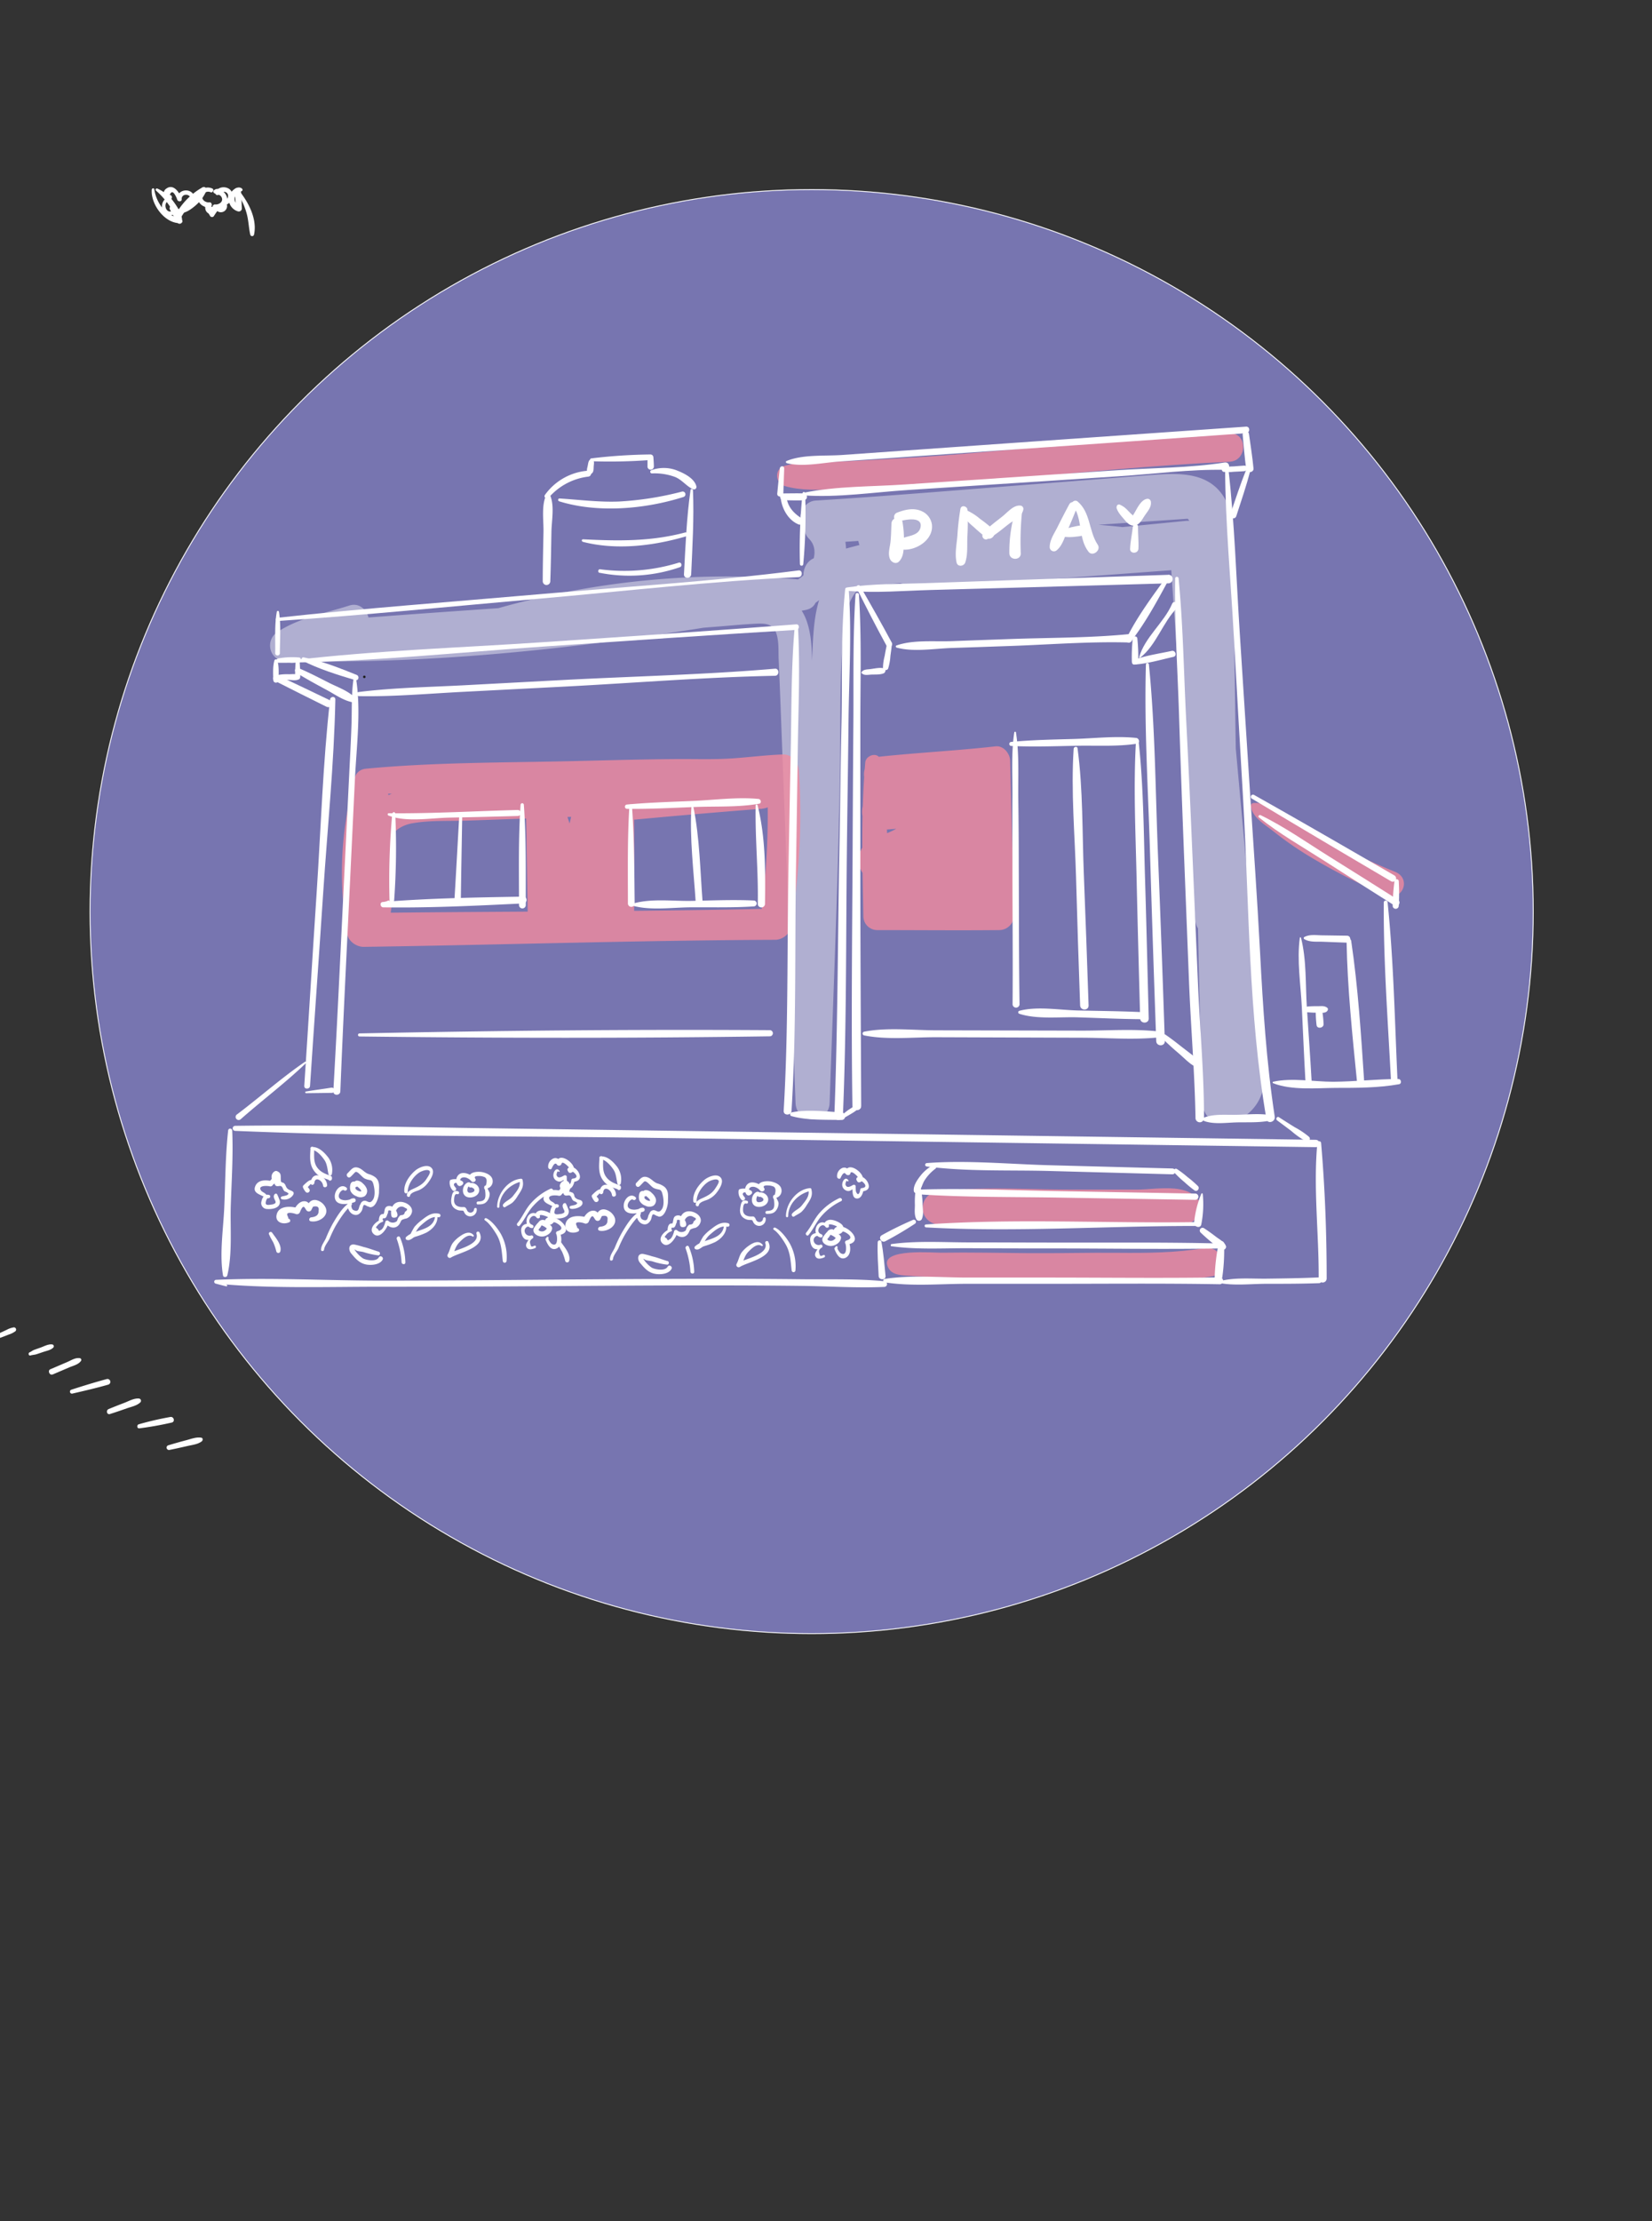 <svg id="Layer_1" data-name="Layer 1" xmlns="http://www.w3.org/2000/svg" viewBox="0 0 595.28 799.83"><rect x="0" y="0" width="595.28" height="799.83" fill="#333333" stroke="none"/><defs><style>.cls-1{fill:#fff;}.cls-2{fill:#7775b0;stroke:#fff;stroke-miterlimit:10;stroke-width:0.32px;}.cls-3{opacity:0.42;}.cls-4{opacity:0.8;}.cls-5{fill:#f18b9f;}.cls-6{fill:#1d1d1b;}</style></defs><title>illustrations govt scemes</title><path class="cls-1" d="M.21,481.73c1-.37,1.93-.73,2.89-1.12a7.94,7.94,0,0,0,2.47-1.23A.81.81,0,0,0,5,478a8.1,8.1,0,0,0-2.62.91l-2.81,1.31c-.84.38-.24,1.84.64,1.5Z"/><path class="cls-1" d="M11,488.12c.78-.23,1.55-.22,2.34-.5l2.26-.76c1.23-.42,2.69-.64,3.62-1.59a.67.67,0,0,0-.47-1.12c-1.38-.17-2.9.7-4.19,1.16-.75.27-1.51.52-2.25.8s-1,.63-1.62.87-.43,1.36.31,1.14Z"/><path class="cls-1" d="M18.92,495,25,492.4c1.51-.63,3.27-1,4.21-2.35a.64.64,0,0,0-.38-.94c-1.66-.28-3.12.74-4.63,1.39l-6.07,2.6c-1.05.45-.28,2.3.78,1.86Z"/><path class="cls-1" d="M26,501.87c4.34-1,8.68-2,13-3.24a1,1,0,0,0-.55-2c-4.29,1.15-8.56,2.47-12.79,3.84a.73.73,0,0,0,.38,1.4Z"/><path class="cls-1" d="M39.65,509.21c2.05-.65,4.08-1.35,6.1-2.06,1.65-.58,3.56-.92,4.83-2.15a.81.81,0,0,0-.57-1.37c-1.78-.13-3.57.93-5.21,1.56-1.9.72-3.77,1.46-5.64,2.23-1.07.45-.68,2.16.49,1.79Z"/><path class="cls-1" d="M50.2,514.37a118.48,118.48,0,0,0,11.68-2.08c1.34-.31.76-2.29-.56-2A111.86,111.86,0,0,0,50,512.91c-.78.22-.67,1.57.19,1.46Z"/><path class="cls-1" d="M61.12,522.13c2.08-.41,4.14-.87,6.21-1.35,1.79-.43,3.88-.6,5.36-1.72.43-.33.52-1.22-.17-1.33-1.83-.28-3.55.42-5.32.89-2.19.58-4.37,1.19-6.54,1.85a.86.86,0,0,0,.46,1.66Z"/><circle class="cls-2" cx="292.47" cy="328.28" r="260.02"/><g class="cls-3"><path class="cls-1" d="M106.79,232.83c41.76-1.93,83.49-4.68,125.22-7.21l30.56-1.85c8.65-.52,17.76-.56,25.93-3.77,13.06-5.12,22.78-22.42,11.19-34.12l-4.08,9.84,138.81-9.34c7.31-.49,7.4-11.88,0-11.46l-69.74,4-33.88,1.92c-11.75.67-23.65,1.39-35.35-.34l-1.51,11.19c23.19-1.45,46.43-2.33,69.64-3.45l33.83-1.62,16.91-.81c3.32-.16,10.4-1.71,13.24.6s1.69,8.41,1.74,11.44l.32,18,.59,34,1.21,70c.45,26,1,52,2.06,77.95.16,3.7,2.83,6.1,6.42,6.42,5.89.52,11.21-3.08,13.84-8.22,3-5.82,1.94-12.74,1.37-19L451,332.15l-8.24-90.48c-.7-7.62-12.1-7.92-12.1,0q0,44.75,0,89.48H442.9l-9.4-137.47c-.21-3.05-2.64-6.45-6.11-6.11-44,4.33-88,8.53-132,13L297,212.53a249.72,249.72,0,0,1,128.13-7.79l1.54-11.42-59.47,4.49c-9.62.73-19.27,1.76-28.91,2.13-7,.27-18.28-.34-19.4-9.37l-3.69,4.84a200.58,200.58,0,0,1,84.45-9.91l-1.36-10L339.21,190c-14.79,3.63-34.32,5.84-42,21-3.69,7.26-4.1,15.58-4.45,23.56Q292,250,291.34,265.5c-.91,20.61-1.61,41.22-2.31,61.83-.8,23.27-1.65,46.54-2.38,69.81h12.27l-5-119.65q-.63-15-1.25-29.92c-.31-8,.7-17.39-2.37-24.92-3-7.36-10-10.13-17.53-10-9.45.1-19,1.28-28.42,1.94-22.24,1.57-44.45,3.52-66.68,5.21l1.55,11.47a278.66,278.66,0,0,1,109.57-11.4l-1.48-10.91c-60.84,11.24-122.56,19.45-184.56,17.92l2.81,10.39c6.91-4.61,15.54-6,23.34-8.46l-4.3-10.2-13.51,6.62c-6.45,3.17-.8,12.8,5.64,9.64l13.5-6.62c5.66-2.78,1.7-12.12-4.3-10.2-8.71,2.79-18.28,4.43-26,9.59-4.54,3-2.89,10.25,2.82,10.39,63,1.54,125.73-6.92,187.51-18.36,6.58-1.22,4.33-10.38-1.47-10.91A304.5,304.5,0,0,0,176.14,220c-6.11,1.77-5.23,12,1.55,11.47,18-1.3,36-2.35,53.93-3.71,9.16-.69,18.31-1.43,27.46-2.15,4.08-.31,8.16-.73,12.24-.94,3.34-.18,6.88-.54,8.27,3,1.17,3,.85,6.76,1,9.92q.31,7,.58,14,.53,14,1.06,27.92l2.07,54.84,2.37,62.82c.3,7.88,12,7.9,12.27,0,1.35-38.55,2.91-77.12,3.69-115.68.38-18.46-.33-37.39,1.44-55.77.76-8,3.72-14.38,11.09-18.11,7-3.56,15.39-4.85,23-6.73L401,185.32c5.9-1.46,4.08-9.49-1.35-10a208.49,208.49,0,0,0-87.12,10.41,5.19,5.19,0,0,0-3.68,4.84c-.24,8.87,6.56,16.11,14.52,19.06,10,3.69,21.62,1.41,31.94.64L426.66,205c6.13-.46,8.38-10,1.55-11.42a265.16,265.16,0,0,0-134.46,7.27c-6.18,2-5.55,12.63,1.62,11.95,44-4.18,88-8.64,132-13l-6.11-6.1,9.41,137.47c.53,7.76,12.22,7.94,12.21,0q-.07-44.74-.1-89.48H430.7l7.16,77.56L441.35,357l1.84,19.89c.13,1.46,2.08,15.1-1.58,14.58l4.71,6.19c.57-49.3-.64-98.61-1.31-147.91l-.53-38q-.11-8.49-.23-17c-.08-5-.26-10.45-2.79-15-5.67-10.16-17.13-9.41-27.14-8.65L377.51,174c-27.85,2.12-55.7,4.53-83.57,6.26-6,.37-8.24,10.19-1.52,11.19,23.12,3.43,47.06.28,70.26-1l71.74-4V174.92l-138.81,9.27c-4.87.32-7.75,6.13-4.08,9.84,4.13,4.17,1.09,11-3.06,14-5.61,4.05-13.34,4.38-20,4.86-18.07,1.3-36.15,2.49-54.23,3.74-35.83,2.48-71.67,4.82-107.47,7.8-5.31.45-5.45,8.65,0,8.4Z"/></g><g class="cls-4"><path class="cls-5" d="M338.25,441c15.66,1.76,31.95.56,47.69.52l23.85-.05,10.92,0c4.2,0,7.57.47,10.5-3a5.19,5.19,0,0,0,0-7.08c-4.42-5.23-15.19-3-21.42-3H385.94c-15.74,0-32-1.16-47.69.63-7.69.88-7.72,11.13,0,12Z"/></g><g class="cls-4"><path class="cls-5" d="M319.73,455.7c1.08,3.35,4.33,3.48,7.44,3.72,5.28.41,10.63.53,15.92.7,10.61.32,21.23.4,31.84.6,20.67.39,41.36,2.33,61.89-1.11,6.67-1.12,3.84-11.28-2.8-10.16-10.36,1.73-20.87,1.81-31.34,1.71s-21.15.21-31.73.13-21.23-.34-31.84-.17c-2.55.05-21.36-1.62-19.38,4.58Z"/></g><g class="cls-4"><path class="cls-5" d="M450.76,290.51c.61,3.95,5.13,6.51,8.08,8.84a122.38,122.38,0,0,0,12.48,8.73,217.44,217.44,0,0,0,27.86,14.24c6.05,2.56,9.68-5.86,3.52-8.36a248.14,248.14,0,0,1-28-13.42c-4.17-2.33-8.36-4.61-12.52-7-3.35-1.88-6.73-4.89-10.71-4.31-.58.08-.77.75-.7,1.23Z"/></g><g class="cls-4"><path class="cls-5" d="M282.67,175c5.87,1.77,12.65,1.36,18.73,1.31,6.89-.06,13.79-.2,20.67-.59,13.45-.76,26.88-1.89,40.3-3.11,26.86-2.43,53.7-5.11,80.65-6.33,6.57-.3,6.63-10.49,0-10.28-27,.86-53.8,3.7-80.65,6.12-13.09,1.17-26.19,2.27-39.32,3-6.88.4-13.77.84-20.66,1.11-6.42.25-13.5-.18-19.72,1.54-3.61,1-3.5,6.16,0,7.22Z"/></g><g class="cls-4"><path class="cls-5" d="M131.9,285.53c25,1.15,50.09-.27,75.08-.88,12.19-.3,24.38-.52,36.56-1,6.24-.27,12.52-.76,18.77-.78,6.59,0,13.17.67,19.76.58l-5.86-5.86a271.29,271.29,0,0,1-2.27,53.74l5.44-4.14c-49.41,1.19-98.86.95-148.28,1.61l5.88,4.48a111.48,111.48,0,0,1,2.25-47.73H127.4a116,116,0,0,1,1.08,40H140.8c-2.22-9.68-6-26.73,8-29.11,6.51-1.11,13.49-.7,20.07-.94l20.94-.74q42.39-1.55,84.78-3.49V278.58c-17.5,1.61-35,3.12-52.53,4.42a6.55,6.55,0,0,0-6.4,6.4c-.32,13.29-.85,26.57-1,39.86l6.92-6.92-24.51.63,6.89,6.88q-.41-19.41-.89-38.84l-13.28,1.8c3.42,10.09,6.74,20.2,10.1,30.3,2,6.07,11.48,6.88,13.12,0L219.7,295l-13.49-1.82c-.26,10-.66,20-1,30.05-.32,9.23,14.26,9.27,14.37,0,.11-10,.16-20,.37-30.05.16-7.66-11.71-9.44-13.49-1.83l-6.58,28.17H213c-3.4-10.09-6.84-20.16-10.18-30.27-2.32-7-13.41-6.13-13.28,1.79q.3,19.42.63,38.84a7,7,0,0,0,6.89,6.89l24.51-.56a7,7,0,0,0,6.92-6.92c.17-13.28,0-26.57,0-39.86L222,295.81c17.5-1.71,35-3.19,52.53-4.58,8-.64,8.23-12.93,0-12.65q-49.38,1.68-98.74,4c-8,.36-16.07.5-24.06,1.12-6.26.49-12.27,1.83-17.13,6.06-11.34,9.88-9.33,26.13-6.16,39.14,1.4,5.74,11.44,6.43,12.32,0a137.38,137.38,0,0,0-1.57-46.64c-1.25-6.05-10.34-5.64-11.83,0a125.87,125.87,0,0,0-2.19,54.24c.45,2.58,3.4,4.52,5.89,4.48,49.43-.71,98.85-2.34,148.28-2.54,2.27,0,5-1.73,5.44-4.14a236,236,0,0,0,3.11-56.74c-.22-3.08-2.51-6-5.86-5.86-6.28.21-12.51,1.06-18.77,1.45s-12.53.17-18.77.2c-12.52.07-25,.44-37.55.73-25,.59-50.16.39-75.08,2.74-5.51.52-5.68,8.44,0,8.71Z"/></g><g class="cls-4"><path class="cls-5" d="M311.78,274.64c-1.58,18.35-1,37-.67,55.42a5,5,0,0,0,4.88,4.88c14.71,0,29.42.15,44.13,0a5.33,5.33,0,0,0,5.26-5.27L364,274c-.06-2.59-2.36-5.55-5.23-5.23-13.81,1.55-27.69,2.25-41.51,3.69-7.79.81-8.06,11.89,0,12.33L351,286.68l-1.53-11.27c-11.15,3.83-22.7,6.62-34,10-7.13,2.14-6.18,14.14,1.82,13.5,11.76-.93,23.52-1.86,35.28-2.68l-3.23-11.94c-6,3.31-12.07,6.5-18.11,9.74l-8.63,4.62c-3.19,1.72-6.69,2.71-9.78,4.59-5.71,3.47-3.9,14.45,3.68,13.6,12.63-1.4,25.44-1.76,38.11-2.58L351,300.88q-15,6.51-30,12.95c-6.71,2.9-3.16,13.81,3.66,13.51l27.51-1.19c5.22-.22,7.76-4.48,7.08-9.28-.87-6.1.11-11.76,1-17.75,1-6.55-4.6-10.74-10.61-8.15l-3.26,1.4c-6.08,2.63-2.82,12.37,3.3,12.17l3.61-.12-7-9.14c-2.93,8-2.51,17.19-1.27,25.49l7.07-9.29-27.51,1.36,3.66,13.51q15-6.54,29.92-13.07c6.56-2.85,3.2-13.82-3.63-13.38-12.67.82-25.41,2.11-38.11,2.34l3.69,13.61c2.94-1.44,5.4-3.64,8.25-5.27,3.11-1.79,6.27-3.5,9.4-5.24,6-3.34,11.94-6.72,18-10,5.47-3,3.13-12.31-3.24-11.95-11.75.67-23.51,1.22-35.28,1.76l1.83,13.5c11.13-4,22.12-8.64,33.4-12.2,6.36-2,4.86-10.75-1.52-11.26l-33.75-2.73v12.33c13.87-1.65,27.63-4,41.51-5.57L353.57,274l1.28,55.68,5.27-5.26c-14.72.11-29.43.47-44.13.74l4.88,4.88c-.67-18.68-1.07-37.62-3.62-56.16-.46-3.31-5.22-2.15-5.47.74Z"/></g><path class="cls-1" d="M289.72,178.4c12.29.84,25.2-1.15,37.48-1.94l38.47-2.5q18.75-1.25,37.49-2.45c12.7-.82,25.75-2.59,38.47-2.31,1.87,0,1.64-2.94-.36-2.64-12.78,2-26.19,1.93-39.1,2.8s-25.65,1.72-38.47,2.58q-18.75,1.25-37.49,2.52c-12,.82-24.79.56-36.63,3-.57.12-.4.94.14,1Z"/><path class="cls-1" d="M118.93,251.9c-2.6,23-3.3,46.43-4.83,69.57s-2.92,46.38-4.46,69.57c-.09,1.33,2,1.33,2.08,0,1.52-23.19,3.21-46.38,4.74-69.57s3.92-46.39,4.38-69.57c0-1.25-1.77-1.19-1.91,0Z"/><path class="cls-1" d="M127.5,243.82c-.93,5.56-.66,11.35-.84,17-.2,6.3-.57,12.59-.87,18.89l-1.85,37.77c-1.24,25.18-2.38,50.37-3.83,75.53-.09,1.63,2.47,1.63,2.53,0,1-25.18,2.29-50.36,3.49-75.53l1.76-36.78c.57-11.95,2.33-25,.32-36.86a.37.37,0,0,0-.71,0Z"/><path class="cls-1" d="M100.07,244.26a.1.1,0,0,0,0-.2.1.1,0,0,0,0,.2Z"/><path class="cls-1" d="M99,245.17c6.21,3.13,12.42,6.29,18.67,9.35,1.52.74,2.86-1.54,1.33-2.28-6.26-3.05-12.58-6-18.88-9-1.27-.6-2.4,1.26-1.12,1.9Z"/><path class="cls-1" d="M106.76,242.23c3.65,2.33,7.53,4.37,11.33,6.44,3,1.65,6.09,3.88,9.51,4.32.78.1,1-1,.59-1.43-2.35-2.64-6.29-4-9.42-5.56-3.65-1.85-7.31-3.77-11.08-5.36a.92.92,0,0,0-.93,1.59Z"/><path class="cls-1" d="M98.89,237.82c-.64,2.13-.47,4.88-.41,7.08a.94.94,0,0,0,1.88,0c.06-2.2.22-5-.41-7.08a.56.56,0,0,0-1.06,0Z"/><path class="cls-1" d="M106.55,237.73c-.08,1.88-.26,3.8-.19,5.69a.92.92,0,0,0,1.84,0c0-1.89-.15-3.81-.25-5.69a.7.7,0,0,0-1.4,0Z"/><path class="cls-1" d="M101.07,244.65a1.19,1.19,0,0,0,0-1.22l-.8,1a18.93,18.93,0,0,0,3.9.42c1.22.06,2.49.34,3.6-.25a.82.82,0,0,0,0-1.4c-1.07-.63-2.39-.4-3.6-.39a18.81,18.81,0,0,0-3.9.24c-.86.19-.54,1.31.19,1.4l-.21-.08c0,.43.67.65.84.23Z"/><path class="cls-1" d="M100.41,238.67c1.29.05,2.58,0,3.87,0a15.59,15.59,0,0,0,3.55-.2c.8-.19.87-1.54,0-1.69a28,28,0,0,0-7.42.31.79.79,0,0,0,0,1.58Z"/><path class="cls-1" d="M109,237.92c5.84,3,12.75,5.14,19,7,1.23.36,1.65-1.43.51-1.88-6-2.42-12.68-5.07-19.08-6.31-.66-.13-1.15.8-.48,1.15Z"/><path class="cls-1" d="M99.75,220.29c-.88,4.83-.49,10.06-.59,15a.85.85,0,0,0,1.69,0c0-4.9.46-10.12-.33-15a.4.4,0,0,0-.77,0Z"/><path class="cls-1" d="M104.87,238.61c30.31-.5,60.75-3.69,91-5.77s60.65-4.2,91-6c1.32-.08,1.32-2.16,0-2-30.31,2.36-60.65,4.37-91,6.41s-60.87,3-91,6.59c-.49,0-.52.78,0,.77Z"/><path class="cls-1" d="M99.93,223.64c31.34-2.08,62.63-5.25,93.91-8s62.58-6.38,93.91-7.81c1.58-.08,1.5-2.6,0-2.41-31.13,4-62.64,5.87-93.91,8.61s-62.67,5-93.91,8.45c-.72.07-.75,1.19,0,1.14Z"/><path class="cls-1" d="M289.2,177.57a196,196,0,0,0-.95,25.63.6.6,0,0,0,1.19,0,192.27,192.27,0,0,0,.67-25.63.46.46,0,0,0-.91,0Z"/><path class="cls-1" d="M441.45,168.68c.1,19.84,2,39.82,3.1,59.62s2.25,39.75,3.4,59.63c2.2,38.19,1.9,77.16,8.38,115,.34,2,3.35,1.14,3-.84-3-19.61-4.25-39.38-5.28-59.17-1-19-2.34-38-3.58-56.93-1.25-19.21-2.45-38.42-3.71-57.64-1.29-19.81-1.85-39.89-4.14-59.62-.09-.75-1.21-.8-1.21,0Z"/><path class="cls-1" d="M305.7,212.79c9.82.83,20-.06,29.83-.33q13.92-.37,27.84-.76,28.83-.82,57.67-1.63c2-.06,2-3.14,0-3.07l-58.67,2q-14.42.5-28.83,1c-9.28.34-18.81.14-28,1.51-.73.1-.47,1.15.17,1.21Z"/><path class="cls-1" d="M423.46,208.26c-.24,16.18.85,32.43,1.37,48.6s1.1,32.4,1.73,48.6q.93,23.81,1.87,47.61c.65,16.56,2.07,33.09,2.36,49.67a1.54,1.54,0,0,0,3.07,0c0-16.24-1.5-32.46-2.19-48.68s-1.39-32.4-2.09-48.6q-1-23.81-2.22-47.61c-.81-16.5-1.08-33.14-2.67-49.59a.62.62,0,0,0-1.23,0Z"/><path class="cls-1" d="M304.56,212.13c-1.62,15.71-1,32-1.33,47.75s-.5,31.83-.79,47.74c-.58,31.39-.57,62.83-1.79,94.21-.07,2,3,2,3.08,0,1.32-31.36,1.08-62.83,1.42-94.21.17-15.91.44-31.83.6-47.74s1.22-32,.06-47.75a.63.63,0,0,0-1.25,0Z"/><path class="cls-1" d="M308.28,214.08c-1,15.17-.66,30.6-.77,45.8q-.18,23.4-.28,46.79c-.15,30.51-.54,61-.07,91.53a1.58,1.58,0,0,0,3.16,0c-.13-30.51-.34-61-.31-91.53q0-22.89,0-45.8c0-15.52.48-31.29-.5-46.79a.62.62,0,0,0-1.23,0Z"/><path class="cls-1" d="M286.37,225.72c-1.3,14.46-1.13,29.19-1.42,43.7s-.57,29.13-.84,43.69c-.53,28.9,0,58.05-1.72,86.9-.11,1.82,2.72,1.81,2.83,0,1.78-28.84,1.14-58,1.6-86.9q.35-21.84.66-43.69c.2-14.5.88-29.21.06-43.7a.59.59,0,0,0-1.17,0Z"/><path class="cls-1" d="M308.7,211.83c3.48,6.94,7,13.87,10.75,20.7.67,1.23,2.55.13,1.89-1.11-3.66-6.84-7.5-13.61-11.39-20.33-.47-.81-1.67-.09-1.25.74Z"/><path class="cls-1" d="M319.67,231.74c-.36,1.51-.63,3-.91,4.57a17.4,17.4,0,0,0-.59,4.23,1,1,0,0,0,1.85.25,19.05,19.05,0,0,0,.83-4.6c.2-1.41.4-2.81.52-4.22.09-1-1.47-1.17-1.7-.23Z"/><path class="cls-1" d="M310.52,242.42c.77.91,2.27.58,3.34.52,1.45-.07,3.17.09,4.52-.45.8-.31,1-1.64,0-1.85-1.52-.32-3.26.13-4.8.32-1.07.13-2.51.07-3.11,1.09a.32.32,0,0,0,0,.37Z"/><path class="cls-1" d="M323.06,233.2c6.11,1.69,13.67.35,20,.14,7-.22,13.92-.47,20.88-.71,14.19-.49,28.55-1.66,42.74-1.26,1.94,0,1.88-3.15,0-3-14.13,1.39-28.55,1.24-42.74,1.76-7,.25-13.92.49-20.88.76-6.31.24-14-.57-20,1.55a.38.38,0,0,0,0,.73Z"/><path class="cls-1" d="M420.59,207.37c-5.12,7.08-10.86,14.71-14.7,22.58-.44.91.79,2.08,1.52,1.17,5.51-7,9.94-15.39,14.17-23.18a.57.57,0,0,0-1-.57Z"/><path class="cls-1" d="M408.17,230a61.8,61.8,0,0,0-.32,8.16,1.15,1.15,0,0,0,2.3,0,61.8,61.8,0,0,0-.32-8.16.83.83,0,0,0-1.66,0Z"/><path class="cls-1" d="M410.14,237.68a3.28,3.28,0,0,1-1.43,0c-1-.12-1.07,1.71,0,1.64,4.73-.29,9.5-1.73,14.11-2.77,1.4-.31.8-2.44-.6-2.15-4.53,1-9.39,1.63-13.73,3.3l.8,1.38,1.06-.65c.35-.17.2-.81-.21-.76Z"/><path class="cls-1" d="M410.79,236.89c5.9-4.52,8.19-12.87,13.45-18.07,1.29-1.28-1.21-2.93-1.86-1.43-2.9,6.81-9.88,12.1-11.89,19.26,0,.16.16.35.3.24Z"/><path class="cls-1" d="M365.49,263.72c-1.15,7.55-.62,15.44-.67,23.06-.07,8.32,0,16.65,0,25,0,16.65.19,33.3.05,49.94a1.26,1.26,0,0,0,2.51,0c-.25-16.64-.2-33.29-.28-49.94,0-8-.06-16-.17-24s.4-16.19-.85-24.06c0-.28-.54-.29-.58,0Z"/><path class="cls-1" d="M364.33,268.63c7.84.38,15.67.09,23.51-.07,7.18-.15,14.74.36,21.84-.74,1.27-.2.8-2-.29-2.08-7.33-.77-15.15.17-22.53.38s-15,.33-22.53,1.06a.73.73,0,0,0,0,1.45Z"/><path class="cls-1" d="M409.31,267.32c-.92,16.53-.09,33.18.27,49.71s.83,33.15,1.26,49.72c.05,2,3.14,2,3.09,0-.43-16.57-.81-33.15-1.31-49.72s-.52-33.24-2.29-49.71a.51.51,0,0,0-1,0Z"/><path class="cls-1" d="M386.88,269.65c-1,15.22.43,31,.86,46.2q.64,23.11,1.47,46.21c.07,1.95,3.11,2,3.05,0q-.78-23.6-1.71-47.19c-.61-15-.26-30.52-2.27-45.41-.11-.84-1.35-.57-1.4.19Z"/><path class="cls-1" d="M367.29,365.07c6.28,2.08,14.49,1.08,21.09,1.29,7.64.24,15.29.61,22.93.67a1.28,1.28,0,0,0,0-2.55c-7.63-.36-15.29-.41-22.93-.59-6.63-.16-14.69-1.6-21.09.13a.55.55,0,0,0,0,1.05Z"/><path class="cls-1" d="M412.92,239.31c-.64,22.55.81,45.27,1.48,67.81s1.42,45.2,2.24,67.8c.07,2,3.16,2,3.09,0q-1.12-33.9-2.49-67.8c-.9-22.56-1-45.34-3.24-67.81a.54.54,0,0,0-1.08,0Z"/><path class="cls-1" d="M110.27,393.68c3.11,0,6.21-.11,9.32-.12,1.35,0,1.15-2.09-.25-1.87-3,.5-6.11.86-9.15,1.39-.35.06-.25.59.08.6Z"/><path class="cls-1" d="M451.1,287.6c16.65,10,33.4,19.9,50.15,29.76a1.21,1.21,0,0,0,1.22-2.09c-16.83-9.73-33.65-19.47-50.58-29a.78.78,0,0,0-.79,1.35Z"/><path class="cls-1" d="M453.63,294.35c7.3,5.86,15.66,10.58,23.53,15.63q12.64,8.11,25.34,16.12c1.32.84,2.54-1.26,1.22-2.09q-12.27-7.77-24.6-15.46c-8.15-5.08-16.23-10.8-24.88-15-.47-.23-1.08.4-.61.78Z"/><path class="cls-1" d="M502.49,317.28a77.68,77.68,0,0,0-.66,9,1.1,1.1,0,0,0,2.19,0,77.38,77.38,0,0,0,0-9,.76.76,0,0,0-1.51,0Z"/><path class="cls-1" d="M498.63,325c-.14,21.38,1.5,42.9,2.6,64.25.08,1.51,2.43,1.52,2.36,0-1-21.38-1.39-43-3.58-64.25a.69.69,0,0,0-1.38,0Z"/><path class="cls-1" d="M458.76,390.08c6.62,2.62,15.59,1.74,22.6,1.69,7.53,0,15.35,0,22.77-1.32,1.09-.19.81-1.9-.25-1.89-7.83.05-15.65.94-23.5,1-6.89,0-14.9-1.52-21.62,0-.28.07-.22.43,0,.52Z"/><path class="cls-1" d="M468.38,337.69c-1.12,8.12.33,16.91.72,25.07.43,9,.81,18,1.32,26.95.08,1.42,2.31,1.43,2.23,0-.51-9-1.15-18-1.74-26.95-.53-8.17-.07-17.12-2.12-25.07-.05-.19-.38-.22-.41,0Z"/><path class="cls-1" d="M470,338.2c2,1.18,4.39.85,6.63.94l8.74.33c1.61.06,1.61-2.49,0-2.51l-8.74-.13c-2.24,0-4.6-.47-6.63.61a.44.44,0,0,0,0,.76Z"/><path class="cls-1" d="M485.22,339c.31,16.85,2.1,34,3.78,50.73.17,1.62,2.69,1.67,2.58,0-1.12-16.91-2.21-34.19-4.7-50.95-.14-.95-1.67-.71-1.66.22Z"/><path class="cls-1" d="M472.48,363.63a.37.37,0,0,1-.27-.4l-1,1.31a32.78,32.78,0,0,0,3.71.14c1.06,0,2.26.27,3.15-.41.38-.3.67-1,.17-1.36-.95-.74-1.91-.58-3.08-.57-1.32,0-2.64,0-4,.13-1.91.23-.7,3,.73,1.77l.31-.06c.31.05.55-.36.23-.55Z"/><path class="cls-1" d="M474.11,363.92a42,42,0,0,0,.3,5.26c.22,1.45,2.53,1.07,2.53-.34a38.7,38.7,0,0,0-.51-4.92c-.19-1.42-2.35-1.53-2.32,0Z"/><path class="cls-1" d="M226.81,290.05c-.76,11.72-.55,23.56-.55,35.3a1.22,1.22,0,0,0,2.44,0c-.15-11.74-.11-23.58-1-35.3a.44.44,0,0,0-.87,0Z"/><path class="cls-1" d="M228,326.16c6.39,1.8,14.25.62,20.85.58,7.56-.05,15.2.17,22.74-.33a1.06,1.06,0,0,0,0-2.12c-7.55-.35-15.18,0-22.74.14-6.64.09-14.48-.93-20.85,1a.38.38,0,0,0,0,.73Z"/><path class="cls-1" d="M272.3,290c-.25,11.85,1,23.71.76,35.6a1.3,1.3,0,0,0,2.59,0c.18-11.7.23-24.28-2.69-35.69a.34.34,0,0,0-.66.09Z"/><path class="cls-1" d="M225.83,291.28c8.23.11,16.49-.35,24.71-.67,7.54-.29,15.53.14,23-1.18,1-.19.68-1.64-.23-1.72-7.74-.74-16,.4-23.72.73s-15.85.55-23.72,1.29a.78.78,0,0,0,0,1.55Z"/><path class="cls-1" d="M249.15,290.62c-.68,11.4.82,23.08,1.55,34.46.1,1.6,2.61,1.6,2.49,0-.89-11.44-1.05-23.29-3.34-34.55-.08-.42-.68-.29-.7.09Z"/><path class="cls-1" d="M140,293.69c6.46,2.51,15.22.87,22,.75,8.2-.15,16.39-.37,24.58-.59a1.08,1.08,0,0,0,0-2.16c-15.47.39-31,1.33-46.48,1.17-.5,0-.53.66-.11.83Z"/><path class="cls-1" d="M187.59,289.77c-.84,12-.57,24.11-.57,36.15a1.22,1.22,0,0,0,2.44,0c-.05-12,.18-24.13-.7-36.15a.59.59,0,0,0-1.17,0Z"/><path class="cls-1" d="M141.36,292.89a264.42,264.42,0,0,0-1,31.34.84.84,0,0,0,1.67,0,266.42,266.42,0,0,0,.39-31.34.51.51,0,0,0-1,0Z"/><path class="cls-1" d="M139.77,324.37a5.17,5.17,0,0,1-1.94.47c-1.1.15-.8,1.89.26,1.91,16.76.25,33.73-.6,50.47-1.41,1.56-.08,1.58-2.48,0-2.45-16.76.29-33.76.56-50.47,1.91l.49,1.81a4.83,4.83,0,0,1,1.73-1c.73-.31.21-1.55-.54-1.28Z"/><path class="cls-1" d="M165.47,294c-.57,10-1.1,20-1.71,29.94-.09,1.47,2.28,1.49,2.3,0,.12-10,.33-20,.49-29.94a.54.54,0,0,0-1.08,0Z"/><path class="cls-1" d="M311.31,372.85c8.31,1.7,17.72.64,26.18.67l26,.09,26,.09c9.22,0,18.84.84,28-.12a1.07,1.07,0,0,0,0-2.14c-9.15-1-18.78-.26-28-.29l-26-.06-26-.06c-8.46,0-17.87-1.13-26.18.51a.68.68,0,0,0,0,1.31Z"/><path class="cls-1" d="M418.9,374c1.9,1.91,3.9,3.72,6,5.47,1.85,1.59,3.67,3.6,5.86,4.7.91.47,2.32-.57,1.56-1.56-1.57-2.08-3.95-3.6-6-5.23s-4.16-3.27-6.34-4.77c-.84-.58-1.77.69-1.07,1.39Z"/><path class="cls-1" d="M129.55,373.25c49.28.6,98.65.67,147.94-.06a1.11,1.11,0,0,0,0-2.21c-49.29-.32-98.66.16-147.94,1.17a.55.55,0,0,0,0,1.1Z"/><path class="cls-1" d="M109.87,382.39c-8.49,5.81-16.2,12.7-24.42,18.89A1.1,1.1,0,1,0,86.79,403c7.73-6.81,16-13,23.45-20.14.24-.24-.08-.68-.37-.48Z"/><path class="cls-1" d="M84.76,407.25c50.51,2.11,101.21,1.82,151.76,2.53l151.75,2.13,85.86,1.2a1.32,1.32,0,0,0,0-2.64q-151.75-2.14-303.51-4.24c-28.6-.4-57.25-1.2-85.86-.8a.91.91,0,0,0,0,1.82Z"/><path class="cls-1" d="M285.22,401.93c5.5,1.56,12.35,1.26,18,1.39,1.77,0,1.74-2.63,0-2.73-5.69-.32-12.45-1.13-18,0a.71.71,0,0,0,0,1.36Z"/><path class="cls-1" d="M303.91,402.7c.9-.49,1.79-1,2.66-1.52l1.22-.75c.29-.19.87-.72,1.22-.76a1.2,1.2,0,1,0-1-1.8c-.39.76-1.75,1.42-2.44,1.93s-1.6,1.26-2.38,1.91c-.56.47.16,1.32.76,1Z"/><path class="cls-1" d="M433.88,403.7c3.68,1.28,8,.58,11.81.49s8.05.17,11.93-.64a1,1,0,0,0,0-2c-3.91-.62-8-.18-11.93-.09s-8.19-.4-11.81,1a.61.61,0,0,0,0,1.17Z"/><path class="cls-1" d="M334,420.08c14.49,1.88,29.63,1.21,44.23,1.61l44.22,1.2c1.35,0,1.35-2.06,0-2.1l-44.22-1.17c-14.59-.39-29.67-1.88-44.23-.78a.62.62,0,0,0,0,1.24Z"/><path class="cls-1" d="M423.15,422.25a36,36,0,0,0,3.65,3.44,40.19,40.19,0,0,0,3.64,3c1,.66,2-.77,1.22-1.57a40,40,0,0,0-3.81-3.29,35.72,35.72,0,0,0-3.74-2.84c-.79-.5-1.53.59-1,1.24Z"/><path class="cls-1" d="M336.22,419.59a14.45,14.45,0,0,0-4.68,4c-1.11,1.43-2.56,3.56-2.24,5.44a1,1,0,0,0,1.63.43c1.07-1.17,1.36-3,2.2-4.35a15.84,15.84,0,0,1,3.86-4.18.76.76,0,0,0-.77-1.32Z"/><path class="cls-1" d="M331.46,430.13c16.5,1.07,33.13.87,49.67,1.14l49.67.81a1.13,1.13,0,0,0,0-2.25l-49.67-.89c-16.54-.3-33.14-1.07-49.67-.56a.88.88,0,0,0,0,1.75Z"/><path class="cls-1" d="M432.89,429.87a36.1,36.1,0,0,0-2.59,10.29c-.24,1.68,2.32,2.43,2.58.71a37.49,37.49,0,0,0,.52-10.93.28.28,0,0,0-.51-.07Z"/><path class="cls-1" d="M330,428.18a29,29,0,0,0-.33,5.67c0,1.76-.3,3.62.52,5.22a1.14,1.14,0,0,0,1.95,0c.75-1.65.39-3.44.3-5.22a29.11,29.11,0,0,0-.6-5.67,1,1,0,0,0-1.84,0Z"/><path class="cls-1" d="M333.55,442c32.46,1.81,65.21-.56,97.68-.51a.7.7,0,0,0,0-1.39c-32.47.5-65.25-1.4-97.68.86a.52.52,0,0,0,0,1Z"/><path class="cls-1" d="M328.88,439.35c-3.76,1.63-7.55,3.47-11.13,5.47-1.42.8-.16,2.91,1.27,2.17a122.44,122.44,0,0,0,10.65-6.29.78.78,0,0,0-.79-1.35Z"/><path class="cls-1" d="M316.27,447.32c-.17,4.05.15,8.13.34,12.18.07,1.61,2.65,1.57,2.49,0-.43-4.12-.73-8.3-1.51-12.36-.15-.77-1.29-.55-1.32.18Z"/><path class="cls-1" d="M318.71,461.77c9.63,1.56,20.11.54,29.85.55l29.69,0c20.45,0,40.92-.2,61.36.16a1.24,1.24,0,0,0,0-2.47c-20.44.32-40.91.07-61.36.06H348.56c-9.74,0-20.22-1-29.85.51a.6.6,0,0,0,0,1.16Z"/><path class="cls-1" d="M432.6,443.83c1.36,1.31,2.77,2.55,4.23,3.75,1.18,1,2.36,2.43,3.95,2.48a1,1,0,0,0,.94-1.23c-.42-1.57-2.31-2.49-3.54-3.44-1.42-1.1-2.87-2.14-4.37-3.12a1,1,0,0,0-1.21,1.56Z"/><path class="cls-1" d="M441.65,448.52l-.7-1.14a1,1,0,0,0-1.77.24,68.91,68.91,0,0,0-1.48,12.24c-.1,1.8,2.54,1.71,2.75,0a67.76,67.76,0,0,0,.63-12l-1.8.49.82,1.07c.68.89,2.17.11,1.55-.91Z"/><path class="cls-1" d="M321.27,448.79c9.19,1.3,18.81.67,28.07.72q15,.09,30,.08c20,0,39.95.34,59.91,0a.9.9,0,0,0,0-1.8c-20-.48-39.94-.26-59.91-.32-10,0-20-.07-30-.06-9.27,0-18.87-.66-28.07.6-.41.05-.41.77,0,.83Z"/><path class="cls-1" d="M474.69,411.66c-1.5,16.11.58,32.59.48,48.76a1.44,1.44,0,0,0,2.88,0c0-16.18-.61-32.65-2-48.76a.68.68,0,0,0-1.36,0Z"/><path class="cls-1" d="M460.21,403.48c1.71,1.25,3.4,2.53,5.1,3.8a29.41,29.41,0,0,0,5.17,3.67c1,.44,2.06-.71,1.21-1.56a28.87,28.87,0,0,0-5.14-3.45c-1.9-1.19-3.8-2.38-5.68-3.6-.72-.47-1.34.65-.66,1.14Z"/><path class="cls-1" d="M322.45,189.26a.13.13,0,0,0,0-.25.13.13,0,0,0,0,.25Z"/><path class="cls-1" d="M321.24,188.45c-.11,2.22-.13,4.44-.36,6.65-.21,2.05-1,4.17-.22,6.13.53,1.29,2.26,2.14,3.38.89,1.64-1.84,1.56-4.11,1.66-6.51a36.1,36.1,0,0,0-.51-7.7c-.43-2.32-3.84-1.62-3.95.54Z"/><path class="cls-1" d="M324.15,187.73c1.89-.57,8.33-1.93,7.56,2.1-.65,3.38-5.06,3-7.33,4.38-1.31.81-1.32,3.4.48,3.66,5,.71,11.62-3.43,10.94-9a6.2,6.2,0,0,0-3.87-4.87c-2.86-1.22-5.87-.45-8.65.6-1.92.72-1.18,3.76.87,3.14Z"/><path class="cls-1" d="M346.08,183.25a91,91,0,0,0-1.09,9.62c-.27,3.2-1,6.55-.29,9.71.35,1.65,2.63,1.4,3.11,0,.95-2.82.66-6,.76-9a90,90,0,0,0,.05-10c-.11-1.35-2.23-1.87-2.54-.34Z"/><path class="cls-1" d="M349.2,185.34l-.23-.41v.86l.09-.2h-2.17a21.84,21.84,0,0,0,4,4.2,56.11,56.11,0,0,0,4.58,3.87c1.79,1.33,4-1.58,2.37-3.07a54.26,54.26,0,0,0-4.68-3.73,20.8,20.8,0,0,0-4.86-3.11c-1.65-.62-2.27,2.45-.33,2.47h.25l-.74-.43.28.39a.83.83,0,0,0,1.43-.84Z"/><path class="cls-1" d="M356,191.57l-.76.06.66,2.44c2.75-1.31,5.18-3.51,7.59-5.35,1.79-1.36,4.86-2.85,5.24-5.2a1.17,1.17,0,0,0-1.11-1.45c-2.44-.2-4.53,2.39-6.31,3.82-2.36,1.91-5.07,3.76-7,6.12-1.05,1.28.62,3.06,1.85,1.86l.56-.55a1,1,0,0,0-.72-1.75Z"/><path class="cls-1" d="M366.09,183.32a49.76,49.76,0,0,0-2.38,15.93c.05,2.64,4.19,2.65,4.11,0a106,106,0,0,1,.53-15.63c.15-1.33-1.89-1.48-2.26-.3Z"/><path class="cls-1" d="M385.34,181.54c-1.48,2.72-2.89,5.47-4.27,8.24-1.15,2.31-2.83,4.63-2.82,7.28a1.52,1.52,0,0,0,2.57,1.06c2.13-1.77,2.9-5,4-7.5s2.24-5.25,3.28-7.92c.63-1.59-1.94-2.63-2.75-1.16Z"/><path class="cls-1" d="M386.5,181.91c3.78,4.91,1.87,11.85,5.75,16.81,1.46,1.88,4.63-.57,3.31-2.55-3.29-4.92-2.52-11.62-7.3-15.61-.89-.74-2.59.27-1.76,1.35Z"/><path class="cls-1" d="M383.33,193.29a16.09,16.09,0,0,0,4.1,0c1.42-.16,2.76-.2,3.89-1.12s.29-2.3-.71-2.69c-1.2-.47-2.69,0-3.92.26a16.27,16.27,0,0,0-3.68,1.17,1.33,1.33,0,0,0,.32,2.42Z"/><path class="cls-1" d="M402.29,182.73c.48,1.9,2.07,3.41,3.3,4.89,1,1.17,2.31,2.11,3.9,1.46,1.39-.57,2.18-2.21,3-3.4,1.07-1.63,2.59-3.16,2.18-5.19a1.21,1.21,0,0,0-1.46-.83c-2.26.48-3.55,3.71-4.71,5.52-.54.85,0,.56-.57.14s-1-1-1.49-1.43a8.23,8.23,0,0,0-3.06-2.21.86.86,0,0,0-1,1Z"/><path class="cls-1" d="M408.22,189.61c-.28,2.65-.89,5.3-1,8-.12,1.91,2.87,1.91,3,0,.13-2.64-.19-5.32-.16-8,0-1.16-1.66-1.11-1.77,0Z"/><path class="cls-1" d="M281,168.67q-.51,4.54-.93,9.09c-.13,1.39,2.12,1.42,2.19,0q.19-4.55.32-9.09c0-1-1.47-1-1.58,0Z"/><path class="cls-1" d="M282.28,180.15c2.42,0,4.85.13,7.27,0a1.23,1.23,0,0,0,0-2.46c-2.42-.08-4.85,0-7.27,0a1.18,1.18,0,0,0,0,2.36Z"/><path class="cls-1" d="M283.36,166.75c5.72,1.54,13.15-.13,19-.54l20.94-1.44,41.87-2.89Q407.09,159,449,156c1.51-.1,1.52-2.46,0-2.36q-41.86,2.92-83.75,5.85l-40.88,2.88-20.93,1.48c-6.22.43-14.29-.25-20,2.17a.36.36,0,0,0,0,.69Z"/><path class="cls-1" d="M447.78,156.55c.39,4.17.72,8.37,1.29,12.52.21,1.47,2.76,1.14,2.62-.36-.4-4.16-1.06-8.32-1.64-12.47-.18-1.28-2.4-1-2.27.31Z"/><path class="cls-1" d="M442.89,168.64a8.67,8.67,0,0,1-1.59-.27l-.42,1.53a15.14,15.14,0,0,0,3.56,0c1.3-.07,2.61-.11,3.91-.22s1.3-2.08,0-2-2.61.19-3.91.29a15.14,15.14,0,0,0-3.56.42.79.79,0,0,0,.42,1.53,9.38,9.38,0,0,1,1.59,0c.83,0,.78-1.16,0-1.26Z"/><path class="cls-1" d="M449.11,169c-2.15,5.34-3.94,10.83-5.8,16.27-.46,1.37,1.73,2,2.17.6,1.78-5.46,3.63-10.91,5.09-16.46.26-1-1.1-1.29-1.46-.41Z"/><path class="cls-1" d="M281.29,179c.32,3.9,2.56,8.17,6.31,9.79a1.24,1.24,0,0,0,1.25-2.14c-2.87-1.83-5-4.11-5.46-7.65-.16-1.3-2.21-1.36-2.1,0Z"/><path class="cls-1" d="M197.21,177.58c-2.31,3.76-1.28,9.66-1.37,14-.12,5.91-.26,11.82-.27,17.73a1.36,1.36,0,0,0,2.72,0c.22-5.91.3-11.82.41-17.73.07-4.34,1.33-10.11-.84-14a.38.38,0,0,0-.65,0Z"/><path class="cls-1" d="M197.66,179.3A22.36,22.36,0,0,1,212,171.64c1.33-.16,1.39-2.25,0-2.14a21,21,0,0,0-15.66,8.76c-.55.8.7,1.76,1.34,1Z"/><path class="cls-1" d="M212.62,165.48l-.09.32.44-.44c-.94.29-1,1.43-1.17,2.27-.2,1-.64,2.06.15,2.88a.89.89,0,0,0,1.07.13c1-.55.85-1.73.92-2.72s.34-1.95-.49-2.5l.31.54v-.32a.58.58,0,0,0-1.14-.16Z"/><path class="cls-1" d="M213.81,166.12a195,195,0,0,0,20.51-.46l-1-1c0,1.16,0,2.3,0,3.45a1.15,1.15,0,0,0,2.29,0c0-1.15-.09-2.29-.17-3.45a1.05,1.05,0,0,0-1.05-1A195.46,195.46,0,0,0,213.65,165c-.69.1-.48,1.14.16,1.17Z"/><path class="cls-1" d="M234.87,170.49a21.12,21.12,0,0,1,8.34,1.26c2.52,1,4.08,3.29,6.43,4.39a.89.89,0,0,0,1.29-1c-.65-2.73-4.1-4.54-6.51-5.52a13,13,0,0,0-9.71-.29.59.59,0,0,0,.16,1.15Z"/><path class="cls-1" d="M201.44,180.51c13.92,4.36,31.07,2.84,44.81-1.53a1,1,0,0,0-.53-1.94A114.54,114.54,0,0,1,223,180.61c-7.21.28-14.23-.65-21.39-1.1-.59,0-.67.84-.14,1Z"/><path class="cls-1" d="M248.83,176.41c-1.43,10-1.82,20.29-2.37,30.41-.09,1.67,2.52,1.67,2.6,0,.44-10,1.07-20.23.64-30.29,0-.47-.8-.64-.87-.12Z"/><path class="cls-1" d="M210,195.12c12.11,3.12,25.47,1.48,37.32-2a.72.72,0,0,0-.38-1.38c-12.36,3.3-24.21,3.11-36.82,2.47a.44.44,0,0,0-.12.87Z"/><path class="cls-1" d="M216,206.25a55.39,55.39,0,0,0,29-2c1-.34.59-1.95-.45-1.62A66.26,66.26,0,0,1,216.22,205c-.74-.08-.9,1.14-.18,1.3Z"/><path class="cls-1" d="M95.72,430c-.41-.52-1.26-.74-1.6-1.2-1.43-1.93,2-1.84,3.08-1.59a1,1,0,0,0,1.08-.44c.43-.58,1.17-.68,1.49-1.39.15-.32,0-1.74.17-1.86h-1c.69.3,0,1.94,0,2.65a1,1,0,0,0,.72.95c.49.14,1.16-.13,1.52,0,.7.23.7,1.15,1.18,1.69.34.39.9.4,1.23.71s.62.07.16.65c-.29.39-1.69.56-2.18.7a.52.52,0,0,0,0,1,3.78,3.78,0,0,0,4.06-1.55c.69-1.27-.61-1.42-1.49-1.89-1.36-.71-.94-1.7-1.92-2.41-.16-.12-.6-.19-.68-.26-.44-.45-.25.11-.33-.67-.17-1.59.37-2.61-1.46-3.38a1,1,0,0,0-.77.1,2.27,2.27,0,0,0-1.13,1.94c-.1.6.29.36-.1,1-.17.28-.84.72-1.07,1l1.08-.44c-2.11-.46-5-.5-5.87,2.11-.72,2.16,1.71,2.69,3.12,3.51.65.38,1.19-.45.76-1Z"/><path class="cls-1" d="M111.36,428a4.33,4.33,0,0,1-.76-1l-.13.95c.14-.14,1.54-1.64,1.56-1.61.31.66,1.2.26,1.25-.34.1-1.15.77-1.62,1.8-1.05a2.79,2.79,0,0,1,1.35,2.07c.17.84,1.42.61,1.45-.19a3.82,3.82,0,0,0-3-3.51c-1.85-.4-2.81,1-2.94,2.68l1.25-.34c-.89-1.93-3,.45-3.82,1.18a.75.75,0,0,0-.2.76,5.56,5.56,0,0,0,.86,1.47.84.84,0,1,0,1.33-1Z"/><path class="cls-1" d="M103.76,438.92c.74-.28-1.61-2.25.94-2.16a7.63,7.63,0,0,1,2,.46,1.17,1.17,0,0,0,1.41-.79c1.28-3.07,1.59-1.55,2.26-.66a1.06,1.06,0,0,0,1.8,0q.3-.61.63-1.23c1.6-.34,2.26.15,2,1.48.08,1.61-1.08,2.2-2.68,2.37-.74.08-1,1.21-.19,1.4,2.62.58,6.63-1.64,5.46-4.77a4.88,4.88,0,0,0-3.63-2.88c-1.85-.18-2.61,1.11-3.36,2.58h1.8c-.78-1.1-1.11-2.19-2.68-2.13s-2.86,1.61-3.47,3l1.29-.53c-2.35-.7-6.65-1-7.58,2.07s2.28,4.05,4.49,3c.68-.31.2-1.47-.5-1.21Z"/><path class="cls-1" d="M116.78,450c.13-1.34,1.44-2.76,2-4a44.11,44.11,0,0,1,2.17-4.55c1.44-2.43,3.5-5.65,5.7-7.44.49-.41-.15-1.22-.69-.89-2.6,1.63-4.62,5.08-6.13,7.67a49.06,49.06,0,0,0-2.39,5.09c-.65,1.43-1.67,2.55-1.76,4.12-.05.72,1,.7,1.1,0Z"/><path class="cls-1" d="M98.19,445.75l-.12-1.18-1.16-.15a24.6,24.6,0,0,0,1.5,2.88,19.06,19.06,0,0,1,1.17,3.38.74.74,0,0,0,1.42,0c.67-2.34-1.71-5-2.93-6.75-.45-.67-1.53-.07-1.1.64s.35,1.08.86,1.55a.26.26,0,0,0,.36-.37Z"/><path class="cls-1" d="M128.1,427.72c0-.22,0-.6.21-.73a.68.68,0,0,0,.23-.89,1.22,1.22,0,0,0-2.21.22,4.15,4.15,0,0,0,0,2.63,3.66,3.66,0,0,0,2.12,1.83,3,3,0,0,0,2.94,0,2.38,2.38,0,0,0,.66-2.92,4.81,4.81,0,0,0-1.28-1.66,3.12,3.12,0,0,0-2.13-1.05,1.37,1.37,0,0,0-1.22,1.82.74.74,0,0,0,1.33.17c.16-.27-.32.14-.24,0,0,.06-.16-.14-.06,0a.82.82,0,0,0,.2.12,5.4,5.4,0,0,1,.87.71,3.93,3.93,0,0,1,.53.61,1.53,1.53,0,0,1,.11.48c0,.22,0,0,0,0a2.64,2.64,0,0,1-2-.89c-.16-.32,0-.82,0-1.19a2.19,2.19,0,0,0,0-.28s-.29.41-.29.36l.27.15c0,.07,0,.14,0,.21s0,.21,0,.31a0,0,0,1,0,.06,0Z"/><path class="cls-1" d="M124.88,427.72c-2-1.66-4.16.77-4.25,2.94-.15,3.91,4.79,3.07,7.06,2.27a.72.72,0,0,0-.19-1.4c-3.27,0-2.66,4.83-.22,5.8,1.44.57,2.43-.16,3.11-1.38.24-.43.39-1.83.76-2s1,.41,1.39.5c.69.18.69.45,1.46.2,1.66-.54,2.56-3.83,2.57-5.32,0-2,.39-3.91-1.3-5.36a7.41,7.41,0,0,0-2.52-1.2c-1.3-.47-2-1.51-3.18-2.06-2.23-1-2.95.45-4.38,1.85-.68.66.21,1.88,1,1.34.42-.27,1.7-1.8,1.95-1.87.9-.24,2.34,2,3.35,2.41,2.12,1,2.67-.27,3.31,3.12.24,1.29.35,3.3-.39,4.43-1.48,2.25-2.16-.44-3.88.72-.47.31-.53.8-.81,1.22-.53.79-.21,2.94-2.46,1.79-.69-.36-1.16-2.78.21-2.77l-.19-1.4a8.73,8.73,0,0,1-2.78.69c-4.59-.11-1.46-4.34-.55-3.62.63.5,1.54-.37.9-.9Z"/><path class="cls-1" d="M143.56,446a.06.06,0,0,0,0-.11.06.06,0,0,0,0,.11Z"/><path class="cls-1" d="M143,446.27a30.13,30.13,0,0,1,1.71,8.32c.1.85,1.42.89,1.36,0a25.2,25.2,0,0,0-1.93-9c-.36-.78-1.47-.1-1.14.67Z"/><path class="cls-1" d="M137.53,439.17c-1.94.47-5.05,3.38-2.81,5.29s4.91-2.33,5.35-4.16l-1.12.3c1.58,1.86,4.06,2.14,5.23-.22.6-1.23.46-1,1.52-1.41.29-.1.62-.11.92-.24a3.19,3.19,0,0,0,1.86-2.47c.14-2.25-2.82-3.71-4.76-3.42-2.46.37-3.15,3-2.66,5.09a.79.79,0,0,0,.75.57c2.65.17,1-3-.24-3.8a2.13,2.13,0,0,0-2.26-.17c-1.05.7-.52,2.21-1.35,3l.85-.11c-1.72-.75-2.24.59-2.31,2.16,0,.89,1.26.85,1.36,0a1.31,1.31,0,0,1,.24-.93.76.76,0,0,0,.86-.12c.5-.47.45-1,.76-1.53s-.24-1.46,1.12-1c.44.14.42.95,1,1l.75.57c-.47-2.06,1.59-4,3.43-2.56.93.27.89.75-.12,1.43-.13.73-.47,1.09-1,1.1-.18.12-.46,0-.65.14a3.27,3.27,0,0,0-.81,1c-.19.33-.22.81-.46,1.1a2.33,2.33,0,0,1-3-.08.67.67,0,0,0-1.12.3c-.19.82-.81,2.75-1.8,3-.33.41-.62.27-.89-.44-.75-.33-.84-.69-.29-1.08a3.62,3.62,0,0,1,1.94-1.45.4.4,0,0,0-.21-.77Z"/><path class="cls-1" d="M148.65,445.8c1-1.66,1.55-3.29,3.1-4.6,1.71-1.46,3.8-3.39,6.21-2.84a.65.65,0,0,0,.34-1.25c-2.42-.65-4.29.66-6.13,2.11a16.3,16.3,0,0,0-2.83,2.61,29.55,29.55,0,0,0-1.77,3.33c-.42.69.66,1.32,1.08.64Z"/><path class="cls-1" d="M156.75,438.19c-.67,5.14-7.5,4.41-10.44,7.31a.62.62,0,0,0,.27,1c1.22.41,1.91-.72,3-1.11a26.6,26.6,0,0,0,4.05-1.5c2.16-1.17,4.08-3.16,4-5.73,0-.61-.85-.57-.93,0Z"/><path class="cls-1" d="M136.45,450.75c-1.85-.56-3.69-1.29-5.57-1.73a29.77,29.77,0,0,0-3.24-.85c-2.09-.22-2.14,1.95-1.13,3.17,1.55,1.88,3,3.59,5.54,4.05,1.82.32,4.83.06,5.82-1.76.49-.91-.87-1.71-1.38-.81-.94,1.65-4.45,1-5.69.35a10.61,10.61,0,0,1-2.87-2.91c-.59-.78.31.08.81.21.74.19,1.51.23,2.25.42a27.24,27.24,0,0,0,5.28,1.18c.77.05.88-1.1.18-1.32Z"/><path class="cls-1" d="M146.92,429.08c.07-2.52,2-5.38,4.09-6.79.71-.49,3.29-1.58,3.87-.46.3.56-.84,2.15-1.15,2.65-1.21,1.92-2.78,2.71-4.75,3.61-1,.44-2.42,1.11-2.35,2.36,0,.61,1,.82,1.12.15.22-1.16,2.29-1.61,3.21-2a8.27,8.27,0,0,0,2.95-2.26c1-1.22,2.89-3.9,1.79-5.5-1.32-1.92-4.65-.49-6,.64-2.1,1.76-4.27,4.77-4,7.63a.63.63,0,0,0,1.26,0Z"/><path class="cls-1" d="M111.88,413.6c-.14,2.89-.5,5.66,1.35,8.12a8.31,8.31,0,0,0,2.34,2.12c.28.17,2.81,1,2.82,1,.32.62,1.19.28,1.23-.33l0-.37a.77.77,0,0,0-.55-.73c-2-.7-3.82-1.43-5-3.32s-.82-4.35-.85-6.51a.71.71,0,0,0-1.41,0Z"/><path class="cls-1" d="M112.89,414.15c1.61.5,3.18,2.33,4.1,3.73s1,3.32,1.38,5a.62.62,0,0,0,1.19,0,7.67,7.67,0,0,0-1.23-6c-1.27-1.65-3-3.47-5.14-3.8a.58.58,0,0,0-.3,1.11Z"/><path class="cls-1" d="M170,427.26a1.29,1.29,0,0,0-.85-1.46c-.62-.17-1.25.38-1.61.81-1.12,1.37-1.05,3.89.87,4.48,1.5.47,3.68-.24,4.18-1.85.59-1.9-1.52-3.66-3.31-3.14a.74.74,0,0,0,.2,1.44c.52,0,1.59.48,1.48,1.15s-1.16.86-1.66.85c-.9,0-1-.8-.81-1.55a1.35,1.35,0,0,1,.4-.73c.08-.08.21-.12.27-.19l.14-.08c-.33-.09-.44,0-.34.27a.52.52,0,0,0,1,0Z"/><path class="cls-1" d="M165.1,429.05c-1.9-.63-2.16.84-2.43,2.38-.38,2.1.28,3.7,2.48,4.4a5.33,5.33,0,0,0,1.26.12c.63.05.53,0,.85.59a2.32,2.32,0,0,0,1.51,1.39,2.35,2.35,0,0,0,3-2.6c-.11-.55-.9-.38-.94.13a1.31,1.31,0,0,1-2.34.72c-.21-.25-.29-.64-.48-.91-.44-.66-.63-.6-1.44-.58-1.45,0-2.94-.57-2.95-2.33,0-.75.06-2.67,1.18-2.33.63.19.89-.78.27-1Z"/><path class="cls-1" d="M172.25,433.72c1.45,0,2.56-.1,3.42-1.37a4.35,4.35,0,0,0,.79-2.35c0-.91-.89-1.73-.83-2.54l-.59.59a2.62,2.62,0,0,0,2.48-2.93c-.14-1.72-1.91-2.57-3.4-2.94-2.36-.6-6.71.12-4.25,3.25l1.21-1.21c-1.73-1.52-5.11-3-6.42-.34-.77,1.55.24,4.45,2.06,2.67a.75.75,0,0,0-.15-1.16,5,5,0,0,0-4-.58.67.67,0,0,0-.5.5,4,4,0,0,0,1.05,3.37c.52.63,1.63-.21,1.14-.87-.35-.49-1-1.07-.54-1.6s1.63,0,2,.34v-1c0-1.19.66-1.7,1.92-1.54a4,4,0,0,1,2.14,1.28c.64.87,2.1.06,1.47-.86s.72-.94,1.5-.92a3.89,3.89,0,0,1,1,.11,3.19,3.19,0,0,1,.44.13c1.18.27,1.46,1.33.87,3.17a.59.59,0,0,0-.58.58c-.06.89.24.49.33,1.25.32,2.78.09,3.85-2.54,3.93-.69,0-.7,1.1,0,1.08Z"/><path class="cls-1" d="M179.93,434.55c.11-4.56,3.72-8,7.94-9.07.56-.13.46-1.06-.13-1-4.74.39-8.6,5.54-8.59,10.09a.39.39,0,0,0,.78,0Z"/><path class="cls-1" d="M187.21,425.13c.51,2.24-1.06,3.89-2.36,5.57-1,1.28-2.49,1.72-3.49,2.93-.44.53.13,1.47.78,1,.81-.55,1.77-.94,2.53-1.56a10.51,10.51,0,0,0,1.92-2.47c1.34-2,2.32-3.41,1.67-5.78a.55.55,0,0,0-1,.29Z"/><path class="cls-1" d="M170.7,444.87c-1.35-1.76-3.45-.74-4.94.32a11.45,11.45,0,0,0-2.57,2.39c-.91,1.22-1.11,2.84-1.86,4.16-.39.7.42,1.6,1.14,1.14,2.94-1.88,13-3.56,10.29-9.07a.59.59,0,0,0-1.08.46c1.39,4.15-7.56,5.74-10.05,7.18l1.14,1.13c1-1.74,1.28-3.7,2.75-5.18,1.06-1.08,3.14-3.24,4.75-2.11.25.18.62-.18.43-.42Z"/><path class="cls-1" d="M174.76,439.49c1.56.91,3.62,4.06,4.42,5.53,1.56,2.88,1.63,6,2,9.11a.68.68,0,0,0,1.35,0,17,17,0,0,0-2.08-9.83c-1.11-1.88-3.2-4.68-5.2-5.58-.51-.23-1,.47-.45.77Z"/><path class="cls-1" d="M187.25,441.35c1.64-1.93,2.65-4.31,4.23-6.3a21.85,21.85,0,0,1,7.5-5.88c.74-.37.09-1.4-.63-1.08a21.41,21.41,0,0,0-7,5.17c-2,2.18-3.06,5-4.93,7.24-.5.59.35,1.45.85.85Z"/><path class="cls-1" d="M201.61,421.67c-1-1.48-2.13.1-2.21,1.42a2.22,2.22,0,0,0,1.23,2.16c1.39.75,2.12-.26,3.29-.85L203,424c.22,1.21-.27,4.33,1.89,4.18,1.39-.1,2-2,2.17-3.15l-.61.61c2.06-.19,3.18-1.13,2.12-3.32-.65-1.33-2.52-2.86-3.89-1.64a.76.76,0,0,0-.11.9l.23.42a.77.77,0,0,0,.85.35c4.28-1.28-4.11-8.68-5.11-3.72l1.68-.22c-.75-1-1.72-1.77-3-1.13a3.13,3.13,0,0,0-1.68,3.12c.07.58,1,1,1.27.34.15-.32,1.06-2.49,1.84-1.4a.93.93,0,0,0,1.68-.22c.31-1.5,3.2,1.69,2.94,1.77l.86.35-.25-.41-.12.9c.29-.31,3.79,2.34.71,2.7a.62.62,0,0,0-.6.6c-.1.8-.72,2.74-1.56.55a16.43,16.43,0,0,1-.09-1.91.64.64,0,0,0-.92-.37c-.7.35-2.32,1.5-2.77-.24,0-.18.29-1.65.7-1.12.17.22.56-.07.39-.3Z"/><path class="cls-1" d="M96.81,430.3c-1.47-.41-2.32,1-2.58,2.26a2.14,2.14,0,0,0,1.92,2.82c1.31.12,3.21-.07,4.17-1.07a2.09,2.09,0,0,0,.44-2.06,18.22,18.22,0,0,0-.87-2.1c-.2-.45-.79-.32-1,0-.48.67-.13,1.39.19,2.05.21.45.41.81,0,1.17a2.93,2.93,0,0,1-1.33.42c-.62.09-1.88.37-2-.42-.08-.37.3-1.95.84-1.86.78.13,1.13-1,.33-1.21Z"/><path class="cls-1" d="M196.11,439.37a1.82,1.82,0,0,0-2.06.78,11,11,0,0,0-1.67,2.14c-.72,1.79,1.21,2.92,2.74,3s3.68-1.13,3.84-2.91c.08-.8-.88-1.4-1.47-1.77a4.67,4.67,0,0,0-2.47-.85.72.72,0,0,0-.19,1.4,5.5,5.5,0,0,1,2.52,1.55v-.88c-.49,1.16-1.58,2.05-2.89,1.44-.74-.34-.21-.69.17-1.17s.73-1.46,1.3-1.42a.67.67,0,0,0,.18-1.31Z"/><path class="cls-1" d="M197,445.64l-.29.31a.47.47,0,0,0-.12.45c.59,1.43,1.7,4,3.75,3.3,2.32-.82,2.27-4.2,1.32-5.89l-.41,1c7.66-1.17-3.21-10.09-5.05-5a.77.77,0,0,0,.2.75,2,2,0,1,0,2.76-3c-1-.93-3.28-1.91-4.64-1.61s-2.06,1.38-1.17,2.56l.91-.91c-4.31-3.1-6.22,4.07-2.71,4.65a.58.58,0,0,0,.44-1.05c-1.85-1.11-4.3-.36-4.19,1.93.13,2.71,1.66,4.28,4.19,2.82l-.85-.66c-.33,1.18-2.28,2.61-1.31,4,.67,1,2.16.52,3,.17.52-.21.31-1.05-.23-.85-1,.37-1.13.64-1.5-.57-.32-1-.06-1.47.86-2.11a.59.59,0,0,0-.59-1,1.82,1.82,0,0,1-2.3-1.38c-.27-1.17,1.13-2.52,2.19-1.46l.56-1c-2.59-.81.09-4.66,1.5-2.63.4.58,1.48.25,1.21-.51-.35-1,2.62.15,2.81.31.64.54.41,1.2.94,1.51s1.49.3,2.1.61c1.72.89,3,2.28.47,3a.69.69,0,0,0-.41,1c.38.57.82,5.07-1.71,3.51-.25-.15-1.29-1.58-1.1-1.87a.42.42,0,0,0-.66-.51Z"/><path class="cls-1" d="M199.81,433.4c-.41-.51-1.26-.73-1.6-1.2-1.43-1.92,2-1.84,3.08-1.59a1,1,0,0,0,1.08-.44c.6-.8,1.76-.92,1.61-2.2,0-.34-.13-1.06-.61-.86a7.52,7.52,0,0,0-.38,2.46,1,1,0,0,0,.72.94c.48.14,1.15-.13,1.5,0,.7.22.71,1.16,1.19,1.7.34.39.9.41,1.23.72s.62.06.16.65c-.29.38-1.69.56-2.18.69a.52.52,0,0,0,0,1c1.19.38,4.9-.67,4.21-2.48-.29-.74-1.3-.68-1.87-1-1.39-.83-.69-1.1-1.33-2-.39-.54-.71-.24-1-.61-.44.08-.58-.05-.42-.41a2.31,2.31,0,0,0,.21-.81,3.05,3.05,0,0,0-.23-1.81,1.66,1.66,0,0,0-1.63-1,2.18,2.18,0,0,0-1.83,1.72c-.1.47.3.9.11,1.35,0,.12-.95.87-1.07,1l1.08-.44c-2.11-.47-5-.51-5.87,2.1-.72,2.17,1.71,2.69,3.12,3.52.65.37,1.19-.46.76-1Z"/><path class="cls-1" d="M215.45,431.43a4.38,4.38,0,0,1-.76-1.06l-.13.95c.14-.14,1.54-1.64,1.56-1.61.31.66,1.2.26,1.25-.34.1-1.15.77-1.62,1.8-1.05a2.8,2.8,0,0,1,1.35,2.08c.17.83,1.42.6,1.45-.2a3.8,3.8,0,0,0-3-3.5c-1.85-.4-2.81,1-2.94,2.67l1.25-.34c-.89-1.93-3,.46-3.82,1.19a.74.74,0,0,0-.2.76,5.9,5.9,0,0,0,.86,1.47.84.84,0,1,0,1.33-1Z"/><path class="cls-1" d="M207.85,442.32c.74-.29-1.61-2.25.94-2.16a7.26,7.26,0,0,1,2,.46,1.19,1.19,0,0,0,1.41-.8c1.28-3.06,1.59-1.55,2.26-.66a1.06,1.06,0,0,0,1.8,0q.3-.62.63-1.23c1.6-.34,2.26.16,2,1.48.08,1.61-1.08,2.2-2.68,2.37-.74.08-1,1.22-.19,1.41,2.62.57,6.63-1.64,5.46-4.77a4.91,4.91,0,0,0-3.63-2.89c-1.85-.18-2.61,1.11-3.36,2.59h1.8c-.78-1.11-1.11-2.2-2.68-2.13s-2.86,1.61-3.47,2.95l1.29-.53c-2.35-.7-6.65-1-7.58,2.08s2.28,4.05,4.49,3c.68-.31.2-1.47-.5-1.2Z"/><path class="cls-1" d="M220.87,453.43c.13-1.34,1.44-2.77,2-4a44.11,44.11,0,0,1,2.17-4.55c1.44-2.43,3.5-5.65,5.7-7.44.49-.41-.15-1.22-.69-.88-2.6,1.62-4.62,5.07-6.13,7.66a48.26,48.26,0,0,0-2.39,5.1c-.65,1.42-1.67,2.55-1.76,4.12-.05.71,1,.69,1.1,0Z"/><path class="cls-1" d="M202.28,449.15l-.12-1.18-1.16-.16a24,24,0,0,0,1.5,2.89,18.79,18.79,0,0,1,1.17,3.38.74.74,0,0,0,1.42,0c.67-2.34-1.71-5-2.93-6.76-.45-.67-1.53-.06-1.1.65s.35,1.08.86,1.54a.25.25,0,0,0,.36-.36Z"/><path class="cls-1" d="M232.19,431.11c0-.21,0-.59.21-.73a.68.68,0,0,0,.23-.89,1.22,1.22,0,0,0-2.21.23,4.15,4.15,0,0,0,0,2.63,3.73,3.73,0,0,0,2.12,1.83,3,3,0,0,0,2.94,0,2.38,2.38,0,0,0,.66-2.92,4.78,4.78,0,0,0-1.28-1.65,3.12,3.12,0,0,0-2.13-1.05,1.36,1.36,0,0,0-1.22,1.81.74.74,0,0,0,1.33.18c.16-.27-.32.13-.24,0,0,.06-.16-.14-.06,0s.15.09.2.13a4.91,4.91,0,0,1,.87.71,3.18,3.18,0,0,1,.53.61,1.53,1.53,0,0,1,.11.47c0,.22,0,0,.05,0a2.64,2.64,0,0,1-2-.89c-.16-.31,0-.81,0-1.18a2.36,2.36,0,0,0,0-.29,2.38,2.38,0,0,1-.29.37l.27.14c0,.07,0,.14,0,.21s0,.22,0,.31a0,0,0,1,0,.06,0Z"/><path class="cls-1" d="M229,431.11c-2-1.65-4.16.77-4.25,2.94-.15,3.92,4.79,3.07,7.06,2.27a.72.72,0,0,0-.19-1.4c-3.27,0-2.66,4.84-.22,5.8,1.44.57,2.43-.16,3.11-1.38.24-.42.39-1.83.76-2s1,.41,1.39.51c.69.18.69.45,1.46.19,1.66-.54,2.56-3.83,2.57-5.32,0-2,.39-3.91-1.3-5.35a7.23,7.23,0,0,0-2.52-1.2c-1.3-.47-2-1.51-3.18-2.06-2.23-1-2.95.45-4.38,1.84-.68.67.21,1.88,1,1.34.42-.27,1.7-1.8,1.95-1.86.9-.24,2.34,1.95,3.35,2.41,2.12,1,2.67-.27,3.31,3.12.24,1.28.35,3.3-.39,4.43-1.48,2.24-2.16-.44-3.88.71-.47.31-.53.8-.81,1.23-.53.79-.21,2.93-2.46,1.78-.69-.35-1.16-2.78.21-2.76l-.19-1.4a8.73,8.73,0,0,1-2.78.69c-4.59-.12-1.46-4.34-.55-3.62.63.5,1.54-.38.9-.91Z"/><path class="cls-1" d="M247.65,449.38a.06.06,0,0,0,0-.11.06.06,0,0,0,0,.11Z"/><path class="cls-1" d="M247.08,449.66a30.2,30.2,0,0,1,1.71,8.32c.1.85,1.42.89,1.36,0a25.14,25.14,0,0,0-1.93-9c-.36-.78-1.47-.1-1.14.66Z"/><path class="cls-1" d="M241.62,442.57c-1.94.46-5.05,3.37-2.81,5.28s4.91-2.33,5.35-4.15L243,444c1.58,1.85,4.06,2.14,5.23-.22.6-1.24.46-1,1.52-1.42.29-.1.62-.11.92-.23a3.19,3.19,0,0,0,1.86-2.48c.14-2.24-2.82-3.7-4.76-3.41-2.46.37-3.15,3-2.66,5.08a.8.8,0,0,0,.75.58c2.65.17,1-3-.24-3.8a2.11,2.11,0,0,0-2.26-.17c-1.05.69-.52,2.21-1.35,3l.85-.11c-1.72-.76-2.24.58-2.31,2.15,0,.9,1.26.85,1.36,0a1.31,1.31,0,0,1,.24-.93.76.76,0,0,0,.86-.11c.5-.48.45-1,.76-1.54s-.24-1.46,1.12-1c.44.14.42.95,1,1l.75.57c-.47-2.06,1.59-4,3.43-2.56.93.28.89.75-.12,1.44-.13.72-.47,1.09-1,1.09-.18.13-.46,0-.65.14a3.53,3.53,0,0,0-.81,1c-.19.33-.22.82-.46,1.1a2.33,2.33,0,0,1-3-.07.67.67,0,0,0-1.12.29c-.19.82-.81,2.75-1.8,3-.33.42-.62.27-.89-.44-.75-.32-.84-.68-.29-1.07a3.53,3.53,0,0,1,1.94-1.45.4.4,0,0,0-.21-.77Z"/><path class="cls-1" d="M252.74,449.19c1-1.65,1.55-3.28,3.1-4.6,1.71-1.45,3.8-3.39,6.21-2.83a.65.65,0,0,0,.34-1.26c-2.42-.64-4.29.67-6.13,2.11a16,16,0,0,0-2.83,2.62,27.92,27.92,0,0,0-1.77,3.33.63.63,0,0,0,1.08.63Z"/><path class="cls-1" d="M260.84,441.59c-.67,5.14-7.5,4.41-10.44,7.3a.62.62,0,0,0,.27,1c1.22.41,1.91-.72,3-1.1a27.75,27.75,0,0,0,4.05-1.51c2.16-1.17,4.08-3.16,4-5.72a.47.47,0,0,0-.93,0Z"/><path class="cls-1" d="M240.54,454.15c-1.85-.56-3.69-1.3-5.57-1.73a29.83,29.83,0,0,0-3.24-.86c-2.09-.22-2.14,2-1.13,3.18,1.55,1.87,3,3.59,5.54,4,1.82.33,4.83.06,5.82-1.76.49-.9-.87-1.71-1.38-.81-.94,1.66-4.45,1-5.69.36a10.61,10.61,0,0,1-2.87-2.91c-.59-.78.31.07.81.2.74.2,1.51.23,2.25.42a26.53,26.53,0,0,0,5.28,1.18c.77.05.88-1.1.18-1.31Z"/><path class="cls-1" d="M251,432.48c.07-2.52,2-5.39,4.09-6.8.71-.49,3.29-1.58,3.87-.46.3.57-.84,2.16-1.15,2.65-1.21,1.93-2.78,2.72-4.75,3.62-1,.43-2.42,1.1-2.35,2.35,0,.61,1,.83,1.12.16.22-1.17,2.29-1.61,3.2-2a8.3,8.3,0,0,0,3-2.25c1-1.23,2.89-3.9,1.79-5.51-1.32-1.92-4.65-.48-6,.65-2.1,1.75-4.27,4.77-4,7.63a.63.63,0,0,0,1.26,0Z"/><path class="cls-1" d="M216,417c-.14,2.9-.5,5.66,1.35,8.13a8.43,8.43,0,0,0,2.34,2.11c.28.17,2.8,1,2.82,1,.32.61,1.19.27,1.23-.34l0-.36a.78.78,0,0,0-.55-.74c-2-.7-3.82-1.43-5-3.32s-.82-4.35-.85-6.51a.71.71,0,0,0-1.41,0Z"/><path class="cls-1" d="M217,417.54c1.61.51,3.18,2.34,4.1,3.73s1,3.33,1.38,5a.62.62,0,0,0,1.19,0,7.65,7.65,0,0,0-1.23-6c-1.27-1.66-3-3.47-5.14-3.8a.57.57,0,0,0-.3,1.1Z"/><path class="cls-1" d="M274.13,430.66a1.28,1.28,0,0,0-.85-1.46c-.62-.17-1.25.37-1.61.81-1.12,1.37-1.05,3.88.87,4.48,1.5.46,3.68-.25,4.18-1.86.59-1.9-1.52-3.66-3.31-3.14a.74.74,0,0,0,.2,1.45c.52,0,1.59.48,1.48,1.14s-1.16.87-1.66.86c-.9,0-1-.81-.81-1.56a1.39,1.39,0,0,1,.4-.73,3.15,3.15,0,0,0,.27-.19.39.39,0,0,0,.14-.08c-.33-.09-.44,0-.34.28a.52.52,0,0,0,1,0Z"/><path class="cls-1" d="M269.19,432.44c-1.9-.62-2.16.84-2.43,2.39-.38,2.1.28,3.69,2.48,4.39a5.33,5.33,0,0,0,1.26.12c.63.05.53,0,.85.59a2.36,2.36,0,0,0,4.54-1.2c-.11-.56-.9-.38-.94.12a1.31,1.31,0,0,1-2.34.73c-.21-.25-.29-.64-.48-.92-.44-.66-.63-.6-1.44-.58-1.45,0-2.94-.57-2.95-2.32,0-.76.06-2.68,1.18-2.34.63.19.89-.77.27-1Z"/><path class="cls-1" d="M276.34,437.12c1.45,0,2.56-.1,3.42-1.37a4.38,4.38,0,0,0,.79-2.35c0-.92-.89-1.73-.83-2.54l-.59.58a2.61,2.61,0,0,0,2.48-2.93c-.14-1.72-1.91-2.56-3.4-2.94-2.36-.59-6.71.12-4.25,3.25l1.21-1.2c-1.73-1.53-5.11-3-6.42-.35-.77,1.55.24,4.45,2.06,2.67a.74.74,0,0,0-.15-1.15,5.08,5.08,0,0,0-4-.59.7.7,0,0,0-.5.5,4,4,0,0,0,1.05,3.38c.52.63,1.63-.21,1.14-.88-.35-.49-1-1.06-.54-1.59s1.63,0,2,.33v-1c0-1.19.66-1.7,1.92-1.54a4,4,0,0,1,2.14,1.29c.64.86,2.1.05,1.47-.86s.72-1,1.5-.93a3.9,3.9,0,0,1,1,.12,3.17,3.17,0,0,1,.44.12c1.18.28,1.46,1.33.87,3.17a.6.6,0,0,0-.58.59c-.06.89.24.48.33,1.25.32,2.78.09,3.84-2.54,3.93a.54.54,0,0,0,0,1.08Z"/><path class="cls-1" d="M284,437.94c.11-4.56,3.72-8,7.94-9.06.56-.14.46-1.07-.13-1-4.74.39-8.6,5.53-8.59,10.08a.39.39,0,0,0,.78,0Z"/><path class="cls-1" d="M291.3,428.52c.51,2.25-1.06,3.9-2.36,5.57-1,1.29-2.49,1.73-3.49,2.94-.44.52.13,1.46.78,1,.81-.55,1.77-.95,2.53-1.57a10.45,10.45,0,0,0,1.92-2.46c1.34-2,2.32-3.42,1.67-5.79a.55.55,0,0,0-1.05.29Z"/><path class="cls-1" d="M274.79,448.26c-1.35-1.76-3.45-.73-4.94.32a11.69,11.69,0,0,0-2.57,2.39c-.91,1.23-1.11,2.84-1.86,4.17a.84.84,0,0,0,1.14,1.13c2.94-1.87,13-3.56,10.29-9.06-.29-.61-1.3-.18-1.08.46,1.39,4.14-7.56,5.73-10,7.17l1.13,1.14c1.06-1.74,1.29-3.7,2.76-5.19,1.06-1.07,3.14-3.24,4.75-2.1.25.17.62-.18.43-.43Z"/><path class="cls-1" d="M278.85,442.88c1.56.91,3.62,4.06,4.42,5.54,1.56,2.87,1.63,5.94,2,9.11a.68.68,0,0,0,1.35,0,17,17,0,0,0-2.08-9.83c-1.11-1.89-3.2-4.69-5.2-5.59-.51-.22-1,.48-.45.77Z"/><path class="cls-1" d="M291.34,444.75c1.64-1.93,2.65-4.32,4.23-6.31a22,22,0,0,1,7.5-5.88c.74-.36.09-1.4-.63-1.08a21.44,21.44,0,0,0-7,5.18c-2,2.17-3.06,5-4.93,7.23-.5.59.35,1.45.85.86Z"/><path class="cls-1" d="M305.7,425.06c-1-1.47-2.13.1-2.21,1.42a2.22,2.22,0,0,0,1.23,2.16c1.39.76,2.12-.25,3.29-.84l-.91-.37c.22,1.21-.27,4.32,1.89,4.17,1.39-.09,2-2,2.17-3.14l-.61.6c2.06-.19,3.18-1.13,2.12-3.32-.65-1.32-2.52-2.85-3.89-1.64a.77.77,0,0,0-.11.91l.23.41a.75.75,0,0,0,.85.35c4.28-1.28-4.11-8.67-5.11-3.71l1.68-.22c-.75-1-1.72-1.77-3-1.14a3.13,3.13,0,0,0-1.68,3.12c.07.59,1,1,1.27.35.15-.33,1.06-2.5,1.84-1.41.42.59,1.5.62,1.68-.21.31-1.5,3.2,1.68,2.94,1.76l.86.35-.25-.41-.12.91c.29-.32,3.79,2.34.71,2.69a.62.62,0,0,0-.6.61c-.1.79-.72,2.73-1.56.54a16.36,16.36,0,0,1-.09-1.9.63.63,0,0,0-.92-.37c-.7.35-2.32,1.5-2.77-.25,0-.18.29-1.65.7-1.11.17.22.56-.08.39-.31Z"/><path class="cls-1" d="M200.9,433.69c-1.47-.4-2.32,1-2.58,2.26a2.13,2.13,0,0,0,1.92,2.82c1.31.12,3.21-.07,4.17-1.07a2.09,2.09,0,0,0,.44-2.06,18.22,18.22,0,0,0-.87-2.1c-.2-.44-.79-.32-1,0-.49.67-.13,1.39.19,2.06.21.44.41.81,0,1.17a2.92,2.92,0,0,1-1.33.41c-.62.09-1.88.38-2.05-.42-.08-.37.3-1.95.84-1.86a.63.63,0,0,0,.33-1.21Z"/><path class="cls-1" d="M300.2,442.76a1.82,1.82,0,0,0-2.06.78,11.09,11.09,0,0,0-1.67,2.15c-.72,1.78,1.21,2.91,2.74,3s3.68-1.13,3.84-2.9c.08-.8-.88-1.4-1.47-1.78a4.67,4.67,0,0,0-2.47-.85.72.72,0,0,0-.19,1.4,5.58,5.58,0,0,1,2.52,1.55v-.88c-.49,1.16-1.58,2-2.89,1.45-.74-.34-.21-.7.17-1.18s.73-1.45,1.3-1.41a.67.67,0,0,0,.18-1.32Z"/><path class="cls-1" d="M301.09,449l-.29.32a.45.45,0,0,0-.12.44c.59,1.44,1.7,4,3.75,3.3,2.32-.82,2.27-4.2,1.32-5.89l-.41,1c7.66-1.17-3.21-10.09-5-5a.78.78,0,0,0,.2.75,2,2,0,1,0,2.76-3c-1-.92-3.28-1.91-4.64-1.6s-2.06,1.38-1.17,2.56l.91-.91c-4.31-3.11-6.22,4.06-2.71,4.65a.58.58,0,0,0,.44-1.06c-1.85-1.11-4.3-.36-4.19,1.94.13,2.71,1.66,4.28,4.19,2.81l-.85-.66c-.33,1.18-2.28,2.61-1.31,4,.67,1,2.16.53,3,.17.52-.2.31-1.05-.23-.85-1,.38-1.13.64-1.5-.56-.32-1-.06-1.48.86-2.12a.58.58,0,0,0-.59-1,1.83,1.83,0,0,1-2.3-1.39c-.27-1.16,1.13-2.51,2.19-1.45l.56-1c-2.59-.82.09-4.66,1.5-2.63.4.58,1.48.24,1.21-.51-.35-1,2.62.15,2.81.3.64.55.41,1.21.94,1.51s1.49.3,2.1.62c1.72.89,3,2.27.47,3a.7.7,0,0,0-.41,1c.38.57.82,5.08-1.71,3.52-.25-.15-1.29-1.58-1.1-1.88a.42.42,0,0,0-.66-.51Z"/><path class="cls-1" d="M81.74,462.72c-1.19-.59-2.37-1.17-3.57-1.74l-.34,1.27c19.83,1.89,40.22,1.1,60.13,1.13,20.09,0,40.17-.08,60.26-.22s40.17-.29,60.25-.27q15.13,0,30.28.18c9.91.11,20,.82,29.86.37a1,1,0,0,0,0-2.05c-9.86-.95-20-.6-29.86-.71q-15.13-.17-30.28-.16c-20.08,0-40.17.14-60.25.31s-40.17.34-60.26.35-40.18-1.17-60.13-.29a.69.69,0,0,0-.18,1.34c1.29.35,2.58.68,3.87,1,.3.07.51-.37.22-.52Z"/><path class="cls-1" d="M439.2,462c5.51,1.08,11.56.32,17.16.32,6.31,0,12.61,0,18.92-.23,1.33,0,1.33-2.14,0-2.07-6.31.28-12.61.37-18.92.45-5.59.07-11.74-.55-17.16,1a.29.29,0,0,0,0,.56Z"/><path class="cls-1" d="M76.49,67.89a3.78,3.78,0,0,0-5.17,2.16c-.78,2.53,1.69,4.88,4.13,4.61l-.63-1.52a2.23,2.23,0,1,0,3.58,1.42l-1.16.89c2.4.33,5-1.44,4.61-4.09-.24-1.89-3-4.47-4.79-2.8a.66.66,0,0,0,.13,1c.92.52,2,.35,2.62,1.4.89,1.6-.91,2.85-2.33,2.66a.92.92,0,0,0-.92.92l-.48-.16c.5-.49.16-1.62-.63-1.52-1.5.2-3.2-1.14-2.34-2.73a2.21,2.21,0,0,1,2.81-.9c.78.31,1.35-1,.57-1.36Z"/><path class="cls-1" d="M74,74.69c.56,1,1.09,2.09,1.71,3.09a.81.81,0,0,0,1.38,0c.57-.89,1.18-1.76,1.77-2.63h-1.3a2.24,2.24,0,1,0,3.62-2.53l-.55,1.32c2.4-.25,4.2-3.13,2.62-5.26-1.41-1.89-5-1.63-5.6.78a.66.66,0,0,0,1.09.63c.64-.7,1.78-1.38,2.75-.81,1.36.8.59,2.93-.86,3.11a.79.79,0,0,0-.55,1.33l-1.22.67a.76.76,0,0,0-1.3,0c-.61.86-1.22,1.74-1.85,2.58h1.38c-.47-1.08-1-2.13-1.56-3.18s-2.08-.11-1.53.9Z"/><path class="cls-1" d="M84.78,68.52a24.4,24.4,0,0,1,4,8c.79,2.64.81,5.35,1.4,8a.7.7,0,0,0,1.35,0c1.3-5.85-2.3-12.33-6-16.6-.37-.43-1.14.16-.8.62Z"/><path class="cls-1" d="M87.18,67.88c-1.86-1.32-4.28,1.25-4.68,2.94a4.66,4.66,0,0,0,3.27,5.31,1.09,1.09,0,0,0,1.37-1L87,71.24c0-1.09.07-2-.66-2.86a.79.79,0,0,0-1.24.16c-.61.87-.37,1.94-.31,3l.2,3.59,1.37-1a2.52,2.52,0,0,1-1.72-3.19c.45-1.3,1.71-1.48,2.64-2.27a.45.45,0,0,0-.09-.7Z"/><path class="cls-1" d="M54.69,68.26c-.46,5.26,4.74,12.42,10.41,12.09.59,0,.94-.89.33-1.18-2.38-1.15-4.62-1.82-6.5-3.8a14,14,0,0,1-3.34-7.23c-.11-.53-.85-.36-.9.12Z"/><path class="cls-1" d="M56.14,68.57A31.42,31.42,0,0,1,61,74c1.28,1.92,1.66,4.3,2.93,6.15a.9.9,0,0,0,1.67-.45c.19-2.39-1.68-5.18-3-7a14.35,14.35,0,0,0-5.86-4.78c-.42-.18-.92.31-.53.68Z"/><path class="cls-1" d="M65.68,76.49A24.37,24.37,0,0,1,74,69.09l-1.31-1.31a13.5,13.5,0,0,1-3.49,4.64c-1.44,1.23-3.32,1.66-4.74,2.82-.62.51-.07,1.43.6,1.46,1.92.1,4-1.5,5.38-2.68a14.63,14.63,0,0,0,3.91-5.27,1,1,0,0,0-1.32-1.32,25.06,25.06,0,0,0-8.79,8.24c-.58.89.81,1.66,1.4.82Z"/><path class="cls-1" d="M60.39,71.13c-3.1,1.4-2.58,6.28,1.11,6.32s2-4.68,0-3.13a.83.83,0,0,0-.29,1.09l2.07,3.75a.8.8,0,0,0,1.37,0c.82-1.1,1.54-2.69,2.54-3.59.63-.56,1.49-.68,2.09-1.3A3.46,3.46,0,0,0,69.7,70c-1.67-2.56-6-1.48-5.86,1.69l1.59-.21c-.74-2.07-2.84-5.46-5.49-3.57a2.18,2.18,0,0,0,1.24,4,.87.87,0,0,0,0-1.73q.81-2,2,.18a8.35,8.35,0,0,1,.7,1.59c.3.79,1.66.76,1.59-.22-.14-2.15,3.39-2.2,3.33.31-.05,2.12-1.28,1.45-2.27,2.17-1.2.86-2.35,3-3.24,4.22h1.37l-2.07-3.74-.28,1.08c-2.22,1.71-4-2.41-1.4-3.68.59-.3.07-1.15-.51-.88Z"/><path class="cls-6" d="M131.28,244.2a.45.45,0,0,0,0-.9.45.45,0,0,0,0,.9Z"/><path class="cls-1" d="M129.22,250.69c12.48.24,25.05-.9,37.51-1.54l37.51-1.94c25-1.3,50-3.36,75-3.85,1.66,0,1.62-2.69,0-2.55-24.91,2.13-50,2.71-75,4l-36.52,1.94c-12.81.69-25.77.87-38.5,2.46a.73.73,0,0,0,0,1.45Z"/><path class="cls-1" d="M82.22,407.07c-1,8.92-1,18-1.38,27-.29,8.09-1.83,17.25-.48,25.24.13.79,1.36.73,1.54,0,1.91-7.87,1-17.14,1.26-25.24.3-9,.9-18,.51-27a.73.73,0,0,0-1.45,0Z"/></svg>